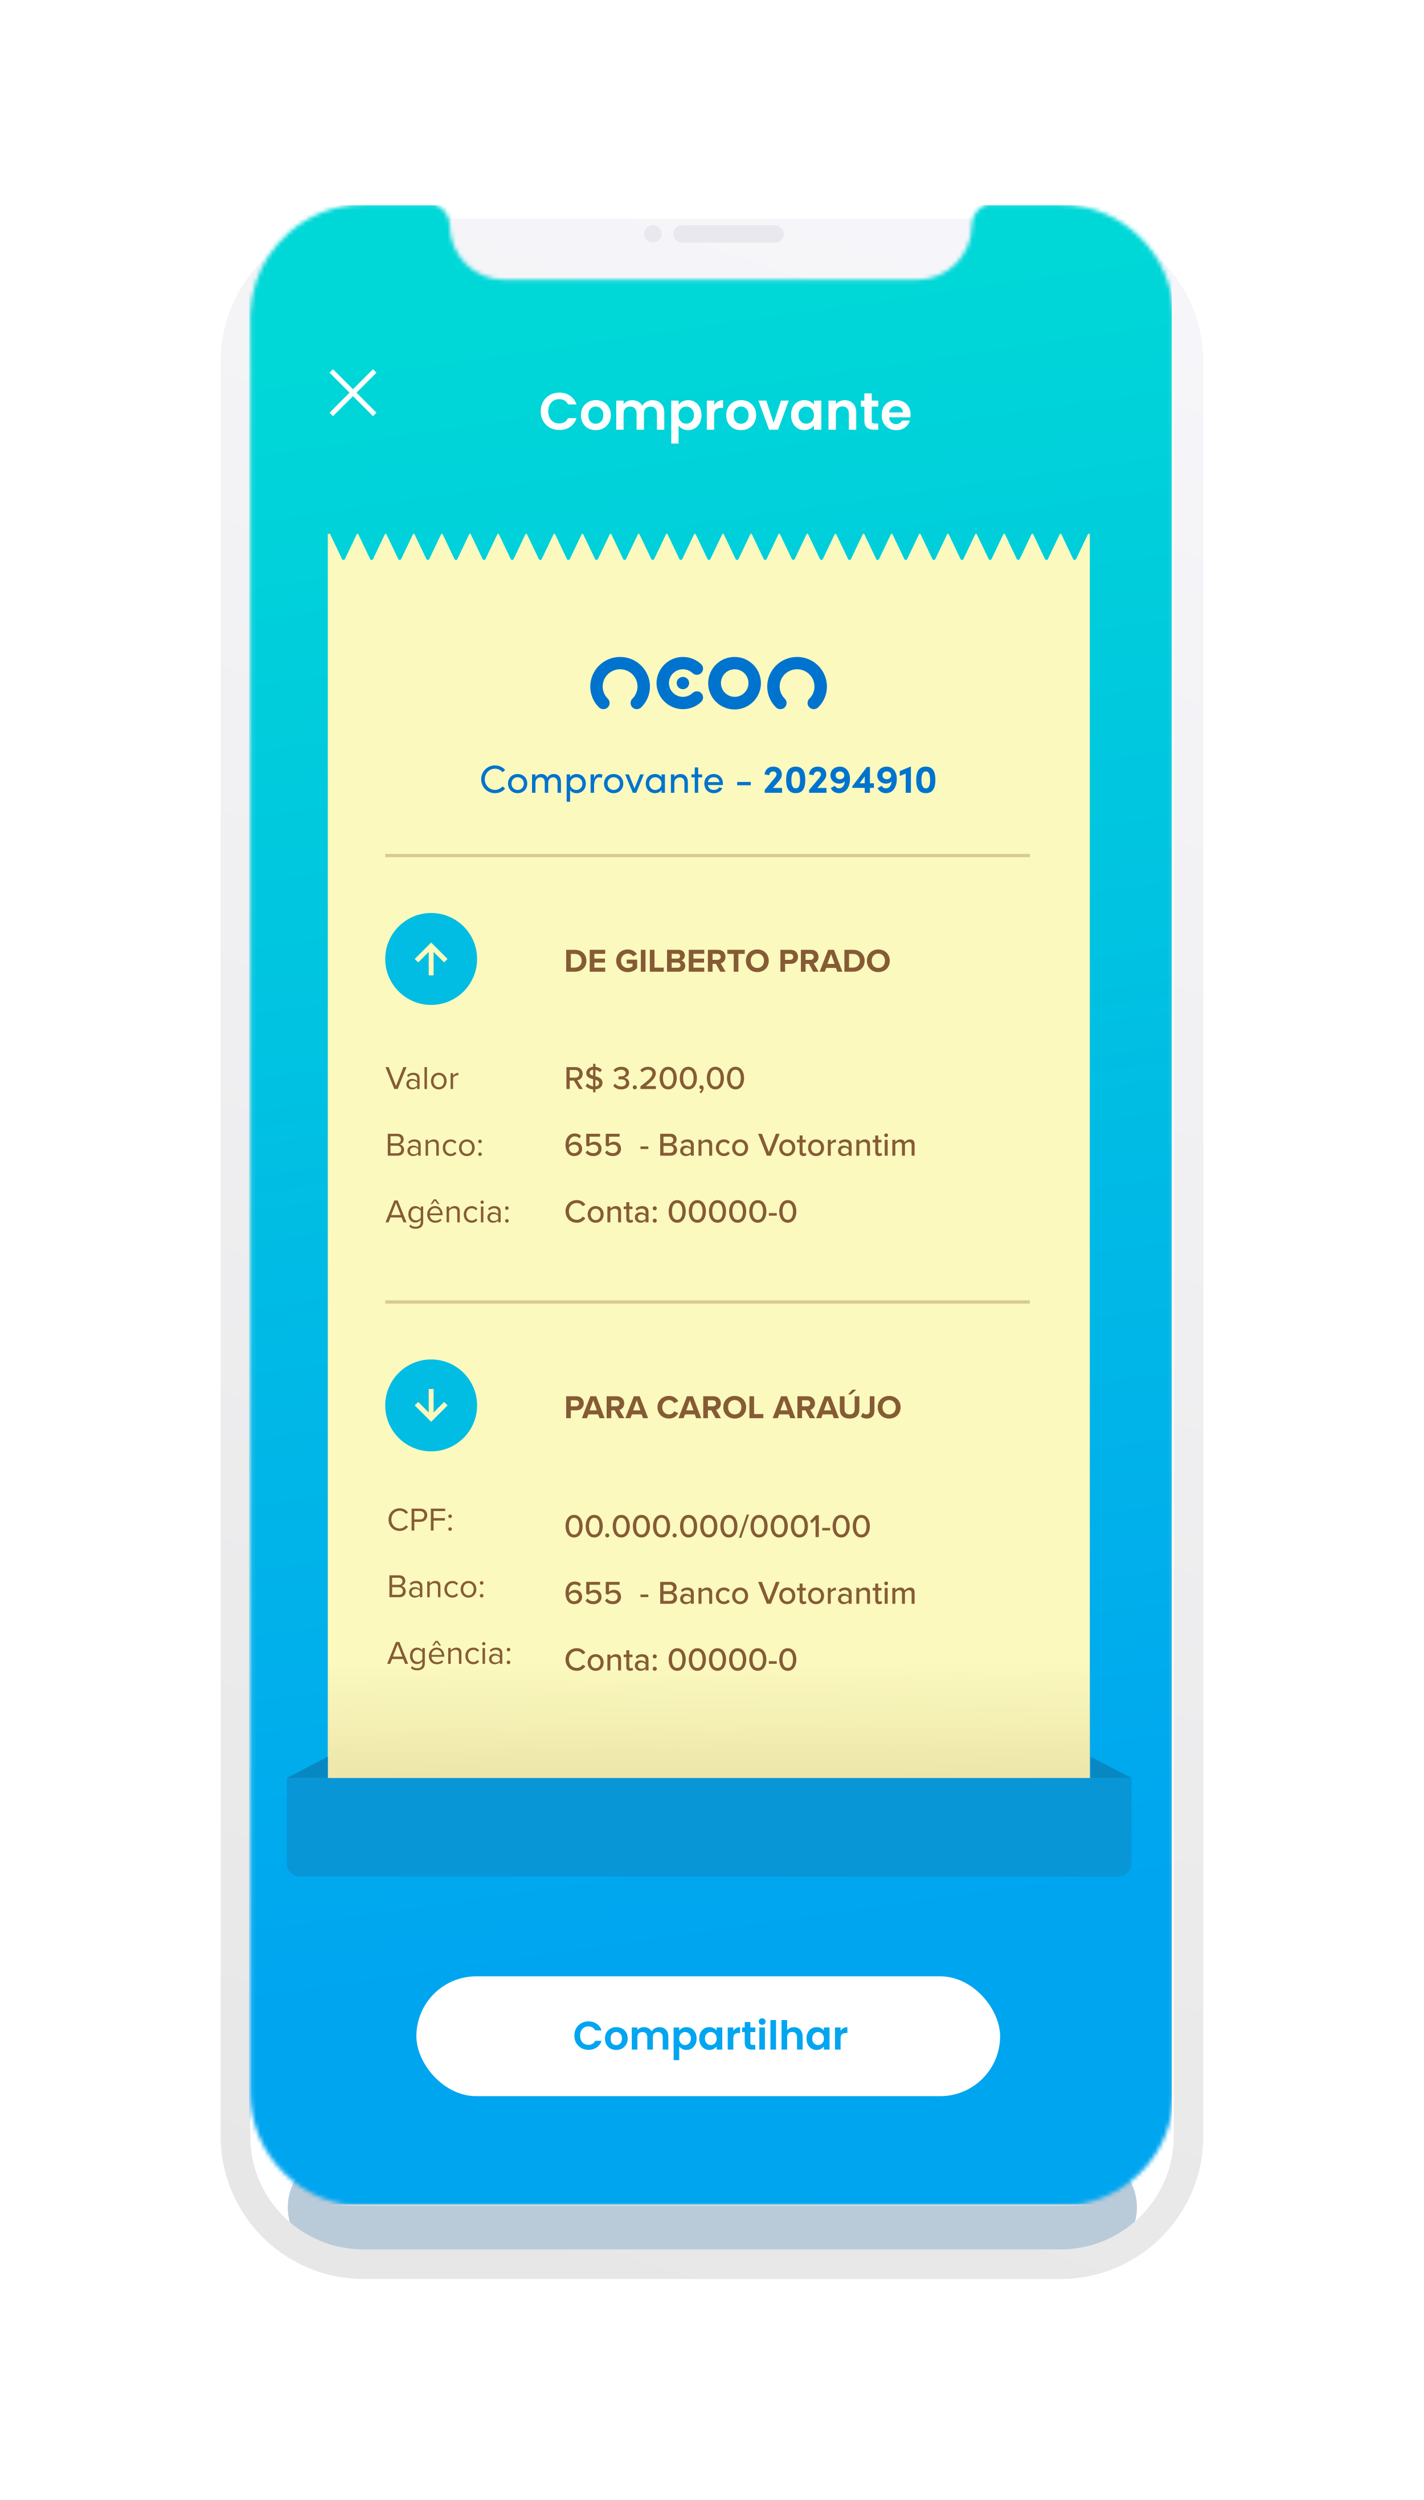 <svg width="342" height="600" viewBox="0 0 342 600" fill="none" xmlns="http://www.w3.org/2000/svg">
<g opacity="0.3" filter="url(#filter0_f_591_146)">
<path d="M69.121 529.752C69.121 522.526 74.979 516.669 82.204 516.669H259.97C267.196 516.669 273.053 522.526 273.053 529.752C273.053 536.953 267.234 542.8 260.034 542.835L171.087 543.269L82.14 542.835C74.94 542.8 69.121 536.953 69.121 529.752Z" fill="#15507E"/>
</g>
<g filter="url(#filter1_d_591_146)">
<path fill-rule="evenodd" clip-rule="evenodd" d="M254.694 42H87.306C68.359 42 53 57.359 53 76.306V502.17C53 521.117 68.359 536.476 87.306 536.476H254.694C273.641 536.476 289 521.117 289 502.17V76.306C289 57.359 273.641 42 254.694 42ZM60.098 76.306C60.098 61.279 72.279 49.098 87.306 49.098H104.508C106.547 49.815 108.008 51.757 108.008 54.041C108.008 61.274 113.871 67.138 121.105 67.138H220.304C227.537 67.138 233.401 61.274 233.401 54.041C233.401 51.757 234.862 49.815 236.9 49.098H254.694C269.721 49.098 281.902 61.279 281.902 76.306V502.17C281.902 517.197 269.721 529.378 254.694 529.378H87.306C72.279 529.378 60.098 517.197 60.098 502.17V76.306Z" fill="url(#paint0_linear_591_146)"/>
</g>
<g opacity="0.6">
<circle cx="156.788" cy="56.138" r="2.097" fill="#DFDFE6"/>
<rect x="161.681" y="54.041" width="26.559" height="4.193" rx="2.097" fill="#DFDFE6"/>
</g>
<mask id="mask0_591_146" style="mask-type:alpha" maskUnits="userSpaceOnUse" x="60" y="49" width="222" height="481">
<path fill-rule="evenodd" clip-rule="evenodd" d="M60.135 74.875C60.11 75.349 60.098 75.826 60.098 76.306V502.17C60.098 517.197 72.279 529.378 87.306 529.378H254.694C269.721 529.378 281.902 517.197 281.902 502.17V76.306C281.902 76.247 281.902 76.188 281.902 76.13C281.807 61.184 269.662 49.098 254.694 49.098H236.9C234.862 49.815 233.401 51.757 233.401 54.041C233.401 61.274 227.537 67.138 220.304 67.138H121.104C113.871 67.138 108.007 61.274 108.007 54.041C108.007 51.757 106.546 49.815 104.508 49.098H87.306C80.526 49.098 74.325 51.577 69.561 55.679C67.726 57.26 66.104 59.081 64.744 61.093C62.06 65.066 60.398 69.785 60.135 74.875Z" fill="black"/>
</mask>
<g mask="url(#mask0_591_146)">
<path d="M60.094 49.098H281.899V529.378H60.094V49.098Z" fill="url(#paint1_linear_591_146)"/>
<rect x="59.822" y="49.27" width="221.587" height="479.809" rx="9.454" fill="url(#paint2_linear_591_146)"/>
<path fill-rule="evenodd" clip-rule="evenodd" d="M115.896 134.158C116.039 134.457 116.465 134.457 116.607 134.158L119.485 128.124H119.771L122.648 134.158C122.791 134.457 123.217 134.457 123.36 134.158L126.237 128.124H126.523L129.401 134.158C129.543 134.457 129.969 134.457 130.112 134.158L132.989 128.124H133.275L136.152 134.158C136.295 134.457 136.721 134.457 136.864 134.158L139.741 128.124H140.027L142.905 134.158C143.047 134.457 143.473 134.457 143.616 134.158L146.493 128.124H146.779L149.657 134.158C149.799 134.457 150.225 134.457 150.368 134.158L153.245 128.124H153.531L156.409 134.158C156.551 134.457 156.977 134.457 157.12 134.158L159.997 128.124H160.283L163.16 134.158C163.303 134.457 163.729 134.457 163.871 134.158L166.749 128.124H167.035L169.912 134.158C170.055 134.457 170.481 134.457 170.623 134.158L173.501 128.124H173.787L176.665 134.158C176.807 134.457 177.233 134.457 177.376 134.158L180.253 128.124H180.539L183.417 134.158C183.559 134.457 183.985 134.457 184.128 134.158L187.005 128.124H187.291L190.169 134.158C190.311 134.457 190.737 134.457 190.88 134.158L193.757 128.124H194.043L196.921 134.158C197.064 134.457 197.489 134.457 197.632 134.158L200.51 128.124H200.795L203.673 134.158C203.815 134.457 204.241 134.457 204.384 134.158L207.261 128.124H207.547L210.424 134.158C210.567 134.457 210.993 134.457 211.136 134.158L214.013 128.124H214.299L217.177 134.158C217.319 134.457 217.745 134.457 217.888 134.158L220.765 128.124H221.051L223.929 134.158C224.072 134.457 224.497 134.457 224.64 134.158L227.518 128.124H227.803L230.681 134.158C230.823 134.457 231.249 134.457 231.392 134.158L234.269 128.124H234.555L237.433 134.158C237.575 134.457 238.001 134.457 238.144 134.158L241.021 128.124H241.323L244.201 134.158C244.343 134.457 244.769 134.457 244.912 134.158L247.789 128.124H248.091L250.969 134.158C251.111 134.457 251.537 134.457 251.68 134.158L254.557 128.124H254.858L257.736 134.158C257.879 134.457 258.305 134.457 258.447 134.158L261.325 128.124H261.738V444.058H78.731V128.124H79.259L82.136 134.158C82.279 134.457 82.705 134.457 82.847 134.158L85.725 128.124H86.01L88.888 134.158C89.031 134.457 89.456 134.457 89.599 134.158L92.477 128.124H92.763L95.641 134.158C95.783 134.457 96.209 134.457 96.352 134.158L99.229 128.124H99.515L102.392 134.158C102.535 134.457 102.961 134.457 103.104 134.158L105.981 128.124H106.267L109.144 134.158C109.287 134.457 109.713 134.457 109.855 134.158L112.733 128.124H113.019L115.896 134.158Z" fill="#FBF9BE"/>
<rect opacity="0.6" x="78.731" y="399.149" width="183.178" height="39.393" fill="url(#paint3_linear_591_146)"/>
<path d="M68.883 426.725H271.758V447.209C271.758 448.95 270.347 450.361 268.606 450.361H72.034C70.294 450.361 68.883 448.95 68.883 447.209V426.725Z" fill="#0896D7"/>
<path d="M78.731 426.725H68.883L78.731 421.604V426.725Z" fill="#0888C2"/>
<path d="M261.91 426.725H271.758L261.91 421.604V426.725Z" fill="#0888C2"/>
<path d="M129.86 98.717C129.86 97.851 130.053 97.078 130.44 96.397C130.835 95.708 131.368 95.174 132.041 94.796C132.721 94.41 133.482 94.216 134.322 94.216C135.306 94.216 136.167 94.469 136.907 94.973C137.646 95.477 138.163 96.175 138.457 97.065H136.428C136.226 96.645 135.94 96.33 135.57 96.12C135.209 95.91 134.789 95.805 134.31 95.805C133.797 95.805 133.339 95.927 132.936 96.17C132.541 96.406 132.23 96.742 132.003 97.179C131.784 97.616 131.675 98.129 131.675 98.717C131.675 99.297 131.784 99.809 132.003 100.255C132.23 100.692 132.541 101.032 132.936 101.276C133.339 101.511 133.797 101.629 134.31 101.629C134.789 101.629 135.209 101.524 135.57 101.314C135.94 101.095 136.226 100.776 136.428 100.356H138.457C138.163 101.255 137.646 101.956 136.907 102.461C136.175 102.957 135.314 103.204 134.322 103.204C133.482 103.204 132.721 103.015 132.041 102.637C131.368 102.251 130.835 101.717 130.44 101.036C130.053 100.356 129.86 99.582 129.86 98.717ZM143.065 103.242C142.393 103.242 141.788 103.095 141.25 102.801C140.712 102.499 140.288 102.074 139.977 101.528C139.675 100.982 139.523 100.351 139.523 99.637C139.523 98.923 139.679 98.292 139.99 97.746C140.309 97.2 140.742 96.78 141.288 96.486C141.834 96.183 142.444 96.032 143.116 96.032C143.788 96.032 144.398 96.183 144.944 96.486C145.49 96.78 145.919 97.2 146.23 97.746C146.549 98.292 146.709 98.923 146.709 99.637C146.709 100.351 146.545 100.982 146.217 101.528C145.898 102.074 145.461 102.499 144.906 102.801C144.36 103.095 143.746 103.242 143.065 103.242ZM143.065 101.704C143.385 101.704 143.683 101.629 143.961 101.477C144.246 101.318 144.473 101.082 144.641 100.772C144.809 100.461 144.893 100.082 144.893 99.637C144.893 98.973 144.717 98.465 144.364 98.112C144.019 97.75 143.595 97.57 143.091 97.57C142.586 97.57 142.162 97.75 141.818 98.112C141.481 98.465 141.313 98.973 141.313 99.637C141.313 100.301 141.477 100.814 141.805 101.175C142.141 101.528 142.561 101.704 143.065 101.704ZM156.676 96.044C157.533 96.044 158.222 96.309 158.743 96.838C159.273 97.359 159.537 98.091 159.537 99.032V103.129H157.773V99.271C157.773 98.725 157.634 98.309 157.357 98.023C157.079 97.729 156.701 97.582 156.222 97.582C155.743 97.582 155.361 97.729 155.075 98.023C154.798 98.309 154.659 98.725 154.659 99.271V103.129H152.894V99.271C152.894 98.725 152.756 98.309 152.478 98.023C152.201 97.729 151.823 97.582 151.344 97.582C150.856 97.582 150.47 97.729 150.184 98.023C149.907 98.309 149.768 98.725 149.768 99.271V103.129H148.003V96.145H149.768V96.99C149.995 96.696 150.285 96.465 150.638 96.296C150.999 96.128 151.394 96.044 151.823 96.044C152.369 96.044 152.856 96.162 153.285 96.397C153.714 96.624 154.046 96.952 154.281 97.381C154.508 96.977 154.836 96.654 155.264 96.41C155.701 96.166 156.172 96.044 156.676 96.044ZM162.977 97.154C163.204 96.834 163.515 96.57 163.91 96.359C164.313 96.141 164.771 96.032 165.284 96.032C165.881 96.032 166.418 96.179 166.897 96.473C167.385 96.767 167.767 97.187 168.045 97.734C168.33 98.271 168.473 98.897 168.473 99.612C168.473 100.326 168.33 100.961 168.045 101.515C167.767 102.062 167.385 102.486 166.897 102.788C166.418 103.091 165.881 103.242 165.284 103.242C164.771 103.242 164.317 103.137 163.922 102.927C163.536 102.717 163.221 102.452 162.977 102.133V106.457H161.212V96.145H162.977V97.154ZM166.671 99.612C166.671 99.192 166.582 98.83 166.406 98.528C166.238 98.217 166.011 97.981 165.725 97.822C165.448 97.662 165.145 97.582 164.817 97.582C164.498 97.582 164.196 97.666 163.91 97.834C163.633 97.994 163.406 98.229 163.229 98.54C163.061 98.851 162.977 99.217 162.977 99.637C162.977 100.057 163.061 100.423 163.229 100.734C163.406 101.045 163.633 101.284 163.91 101.452C164.196 101.612 164.498 101.692 164.817 101.692C165.145 101.692 165.448 101.608 165.725 101.44C166.011 101.272 166.238 101.032 166.406 100.721C166.582 100.41 166.671 100.04 166.671 99.612ZM171.52 97.229C171.747 96.859 172.041 96.57 172.403 96.359C172.773 96.149 173.193 96.044 173.663 96.044V97.897H173.197C172.642 97.897 172.222 98.028 171.936 98.288C171.659 98.549 171.52 99.002 171.52 99.65V103.129H169.756V96.145H171.52V97.229ZM177.953 103.242C177.281 103.242 176.676 103.095 176.138 102.801C175.6 102.499 175.176 102.074 174.865 101.528C174.562 100.982 174.411 100.351 174.411 99.637C174.411 98.923 174.566 98.292 174.877 97.746C175.197 97.2 175.629 96.78 176.176 96.486C176.722 96.183 177.331 96.032 178.004 96.032C178.676 96.032 179.285 96.183 179.831 96.486C180.378 96.78 180.806 97.2 181.117 97.746C181.437 98.292 181.596 98.923 181.596 99.637C181.596 100.351 181.432 100.982 181.105 101.528C180.785 102.074 180.348 102.499 179.794 102.801C179.247 103.095 178.634 103.242 177.953 103.242ZM177.953 101.704C178.272 101.704 178.571 101.629 178.848 101.477C179.134 101.318 179.361 101.082 179.529 100.772C179.697 100.461 179.781 100.082 179.781 99.637C179.781 98.973 179.604 98.465 179.252 98.112C178.907 97.75 178.483 97.57 177.978 97.57C177.474 97.57 177.05 97.75 176.705 98.112C176.369 98.465 176.201 98.973 176.201 99.637C176.201 100.301 176.365 100.814 176.693 101.175C177.029 101.528 177.449 101.704 177.953 101.704ZM185.803 101.503L187.568 96.145H189.446L186.862 103.129H184.719L182.147 96.145H184.038L185.803 101.503ZM189.983 99.612C189.983 98.906 190.122 98.28 190.399 97.734C190.685 97.187 191.067 96.767 191.546 96.473C192.034 96.179 192.576 96.032 193.172 96.032C193.694 96.032 194.147 96.137 194.534 96.347C194.929 96.557 195.244 96.822 195.479 97.141V96.145H197.257V103.129H195.479V102.108C195.252 102.435 194.937 102.709 194.534 102.927C194.139 103.137 193.681 103.242 193.16 103.242C192.572 103.242 192.034 103.091 191.546 102.788C191.067 102.486 190.685 102.062 190.399 101.515C190.122 100.961 189.983 100.326 189.983 99.612ZM195.479 99.637C195.479 99.208 195.395 98.843 195.227 98.54C195.059 98.229 194.832 97.994 194.547 97.834C194.261 97.666 193.954 97.582 193.626 97.582C193.299 97.582 192.996 97.662 192.719 97.822C192.441 97.981 192.214 98.217 192.038 98.528C191.87 98.83 191.786 99.192 191.786 99.612C191.786 100.032 191.87 100.402 192.038 100.721C192.214 101.032 192.441 101.272 192.719 101.44C193.004 101.608 193.307 101.692 193.626 101.692C193.954 101.692 194.261 101.612 194.547 101.452C194.832 101.284 195.059 101.049 195.227 100.746C195.395 100.435 195.479 100.066 195.479 99.637ZM202.85 96.044C203.682 96.044 204.355 96.309 204.867 96.838C205.38 97.359 205.636 98.091 205.636 99.032V103.129H203.871V99.271C203.871 98.717 203.733 98.292 203.456 97.998C203.178 97.696 202.8 97.544 202.321 97.544C201.834 97.544 201.447 97.696 201.161 97.998C200.884 98.292 200.745 98.717 200.745 99.271V103.129H198.98V96.145H200.745V97.015C200.981 96.712 201.279 96.477 201.64 96.309C202.01 96.133 202.413 96.044 202.85 96.044ZM209.369 97.595V100.973C209.369 101.209 209.424 101.381 209.533 101.49C209.651 101.591 209.844 101.641 210.113 101.641H210.932V103.129H209.823C208.336 103.129 207.592 102.406 207.592 100.961V97.595H206.76V96.145H207.592V94.418H209.369V96.145H210.932V97.595H209.369ZM218.694 99.486C218.694 99.738 218.677 99.965 218.643 100.166H213.538C213.58 100.671 213.757 101.066 214.067 101.351C214.378 101.637 214.761 101.78 215.215 101.78C215.87 101.78 216.337 101.498 216.614 100.935H218.517C218.316 101.608 217.929 102.162 217.358 102.599C216.786 103.028 216.084 103.242 215.252 103.242C214.58 103.242 213.975 103.095 213.437 102.801C212.908 102.499 212.492 102.074 212.189 101.528C211.895 100.982 211.748 100.351 211.748 99.637C211.748 98.914 211.895 98.28 212.189 97.734C212.483 97.187 212.895 96.767 213.425 96.473C213.954 96.179 214.563 96.032 215.252 96.032C215.916 96.032 216.509 96.175 217.03 96.46C217.559 96.746 217.967 97.154 218.253 97.683C218.547 98.204 218.694 98.805 218.694 99.486ZM216.866 98.981C216.858 98.528 216.694 98.166 216.374 97.897C216.055 97.62 215.664 97.481 215.202 97.481C214.765 97.481 214.395 97.616 214.093 97.885C213.799 98.145 213.618 98.511 213.551 98.981H216.866Z" fill="white"/>
<path fill-rule="evenodd" clip-rule="evenodd" d="M83.945 94.247L79.144 99.048L79.98 99.884L84.781 95.083L89.582 99.884L90.418 99.048L85.617 94.247L90.419 89.445L89.583 88.609L84.781 93.411L79.979 88.609L79.143 89.445L83.945 94.247Z" fill="white"/>
<path fill-rule="evenodd" clip-rule="evenodd" d="M168.441 161.501C168.577 161.362 168.684 161.197 168.755 161.015C168.826 160.834 168.861 160.641 168.857 160.446C168.852 160.252 168.809 160.06 168.73 159.882C168.651 159.705 168.537 159.544 168.396 159.411C167.5 158.562 166.376 157.992 165.161 157.771C163.946 157.551 162.694 157.689 161.556 158.169C160.419 158.649 159.446 159.45 158.757 160.474C158.067 161.498 157.691 162.701 157.674 163.935C157.691 165.17 158.067 166.373 158.757 167.397C159.446 168.421 160.419 169.222 161.556 169.702C162.694 170.182 163.946 170.32 165.161 170.1C166.376 169.879 167.5 169.309 168.396 168.46C168.537 168.326 168.651 168.166 168.73 167.988C168.809 167.811 168.852 167.619 168.857 167.424C168.861 167.23 168.826 167.036 168.755 166.855C168.684 166.674 168.577 166.509 168.441 166.37C168.166 166.087 167.789 165.924 167.394 165.915C166.999 165.907 166.616 166.054 166.329 166.325C165.69 166.927 164.843 167.257 163.965 167.245C163.088 167.233 162.25 166.879 161.628 166.26C161.323 165.955 161.08 165.592 160.915 165.194C160.749 164.795 160.664 164.367 160.664 163.935C160.664 163.504 160.749 163.076 160.915 162.677C161.08 162.279 161.323 161.916 161.628 161.611C162.25 160.992 163.088 160.638 163.965 160.626C164.843 160.614 165.69 160.944 166.329 161.546C166.616 161.817 166.999 161.964 167.394 161.956C167.79 161.947 168.166 161.784 168.441 161.501V161.501ZM176.415 157.67C174.744 157.662 173.139 158.318 171.95 159.493C170.762 160.667 170.088 162.265 170.077 163.936C170.077 165.617 170.745 167.23 171.933 168.418C173.122 169.607 174.734 170.275 176.415 170.275C178.096 170.275 179.709 169.607 180.897 168.418C182.086 167.23 182.754 165.617 182.754 163.936C182.742 162.265 182.069 160.667 180.88 159.493C179.692 158.318 178.086 157.662 176.415 157.67ZM176.415 167.246C175.762 167.238 175.126 167.038 174.587 166.67C174.047 166.302 173.629 165.782 173.384 165.177C173.139 164.571 173.079 163.907 173.211 163.267C173.343 162.628 173.661 162.041 174.126 161.582C174.59 161.123 175.18 160.812 175.821 160.687C176.462 160.562 177.126 160.63 177.728 160.882C178.331 161.133 178.846 161.558 179.208 162.101C179.57 162.645 179.763 163.283 179.763 163.936C179.76 164.373 179.672 164.806 179.502 165.209C179.333 165.612 179.085 165.977 178.775 166.284C178.464 166.592 178.095 166.835 177.691 167C177.286 167.165 176.852 167.248 176.415 167.246ZM191.434 157.67C189.543 157.662 187.727 158.404 186.382 159.734C185.038 161.063 184.276 162.871 184.263 164.761C184.261 165.694 184.446 166.617 184.806 167.477C185.167 168.337 185.695 169.117 186.361 169.77C186.642 170.047 187.022 170.202 187.417 170.202C187.812 170.202 188.192 170.047 188.473 169.77C188.612 169.633 188.722 169.471 188.797 169.291C188.873 169.112 188.911 168.919 188.911 168.724C188.911 168.53 188.873 168.337 188.797 168.158C188.722 167.978 188.612 167.816 188.473 167.679C188.086 167.298 187.778 166.843 187.567 166.341C187.357 165.839 187.249 165.301 187.249 164.757C187.249 164.213 187.357 163.674 187.567 163.173C187.778 162.671 188.086 162.216 188.473 161.835C189.262 161.059 190.323 160.624 191.429 160.624C192.535 160.624 193.597 161.059 194.385 161.835C194.773 162.216 195.081 162.671 195.291 163.173C195.501 163.674 195.61 164.213 195.61 164.757C195.61 165.301 195.501 165.839 195.291 166.341C195.081 166.843 194.773 167.298 194.385 167.679C194.246 167.815 194.136 167.978 194.061 168.158C193.986 168.337 193.947 168.53 193.947 168.724C193.947 168.919 193.986 169.111 194.061 169.291C194.136 169.47 194.246 169.633 194.385 169.769C194.667 170.046 195.046 170.202 195.442 170.202C195.837 170.202 196.216 170.046 196.498 169.769C197.165 169.117 197.695 168.338 198.057 167.478C198.419 166.618 198.605 165.694 198.605 164.761C198.592 162.871 197.83 161.062 196.485 159.733C195.141 158.404 193.324 157.662 191.434 157.67ZM143.88 159.734C145.225 158.405 147.041 157.663 148.932 157.671C150.822 157.663 152.639 158.405 153.983 159.734C155.327 161.063 156.09 162.871 156.103 164.762C156.103 165.695 155.917 166.619 155.555 167.479C155.193 168.339 154.663 169.118 153.996 169.77C153.714 170.047 153.334 170.202 152.939 170.202C152.544 170.202 152.165 170.047 151.883 169.77C151.744 169.633 151.634 169.471 151.559 169.291C151.484 169.112 151.445 168.919 151.445 168.724C151.445 168.53 151.484 168.337 151.559 168.158C151.634 167.978 151.744 167.815 151.883 167.679C152.271 167.297 152.579 166.843 152.789 166.341C152.999 165.839 153.108 165.301 153.108 164.756C153.108 164.212 152.999 163.674 152.789 163.172C152.579 162.67 152.271 162.215 151.883 161.834C151.094 161.058 150.033 160.624 148.927 160.624C147.821 160.624 146.759 161.058 145.971 161.834C145.583 162.215 145.275 162.67 145.064 163.172C144.854 163.674 144.746 164.212 144.746 164.756C144.746 165.301 144.854 165.839 145.064 166.341C145.275 166.843 145.583 167.297 145.971 167.679C146.109 167.815 146.22 167.978 146.295 168.158C146.37 168.337 146.409 168.53 146.409 168.724C146.409 168.919 146.37 169.112 146.295 169.291C146.22 169.471 146.109 169.633 145.971 169.77C145.689 170.047 145.309 170.202 144.914 170.202C144.519 170.202 144.14 170.047 143.858 169.77C143.193 169.117 142.664 168.337 142.304 167.477C141.944 166.618 141.759 165.694 141.76 164.762C141.774 162.871 142.536 161.063 143.88 159.734ZM165.506 163.928C165.511 164.744 164.845 165.409 164.02 165.413C163.195 165.418 162.522 164.76 162.518 163.944C162.513 163.128 163.179 162.463 164.004 162.459C164.829 162.454 165.502 163.112 165.506 163.928Z" fill="#0073CE"/>
<rect x="100.003" y="474.323" width="140.191" height="28.757" rx="14.379" fill="white"/>
<path d="M137.942 488.553C137.942 487.895 138.089 487.307 138.383 486.789C138.684 486.265 139.089 485.86 139.601 485.572C140.118 485.278 140.697 485.131 141.336 485.131C142.083 485.131 142.738 485.323 143.301 485.706C143.863 486.09 144.256 486.62 144.48 487.297H142.936C142.783 486.978 142.566 486.738 142.285 486.579C142.01 486.419 141.69 486.339 141.326 486.339C140.936 486.339 140.588 486.432 140.281 486.617C139.981 486.796 139.744 487.051 139.572 487.384C139.406 487.716 139.323 488.106 139.323 488.553C139.323 488.994 139.406 489.384 139.572 489.723C139.744 490.055 139.981 490.314 140.281 490.499C140.588 490.678 140.936 490.768 141.326 490.768C141.69 490.768 142.01 490.688 142.285 490.528C142.566 490.362 142.783 490.119 142.936 489.799H144.48C144.256 490.483 143.863 491.017 143.301 491.4C142.745 491.777 142.09 491.966 141.336 491.966C140.697 491.966 140.118 491.822 139.601 491.534C139.089 491.24 138.684 490.835 138.383 490.317C138.089 489.799 137.942 489.211 137.942 488.553ZM147.984 491.994C147.473 491.994 147.013 491.883 146.604 491.659C146.195 491.429 145.872 491.106 145.635 490.691C145.405 490.275 145.29 489.796 145.29 489.253C145.29 488.71 145.409 488.23 145.645 487.815C145.888 487.4 146.217 487.08 146.632 486.857C147.048 486.626 147.511 486.511 148.022 486.511C148.534 486.511 148.997 486.626 149.412 486.857C149.828 487.08 150.154 487.4 150.39 487.815C150.633 488.23 150.754 488.71 150.754 489.253C150.754 489.796 150.63 490.275 150.38 490.691C150.138 491.106 149.805 491.429 149.383 491.659C148.968 491.883 148.502 491.994 147.984 491.994ZM147.984 490.825C148.227 490.825 148.454 490.768 148.665 490.652C148.882 490.531 149.054 490.352 149.182 490.116C149.31 489.879 149.374 489.592 149.374 489.253C149.374 488.748 149.24 488.361 148.971 488.093C148.709 487.818 148.387 487.681 148.003 487.681C147.62 487.681 147.297 487.818 147.035 488.093C146.779 488.361 146.652 488.748 146.652 489.253C146.652 489.758 146.776 490.148 147.025 490.422C147.281 490.691 147.601 490.825 147.984 490.825ZM158.334 486.521C158.985 486.521 159.509 486.722 159.906 487.125C160.308 487.521 160.51 488.077 160.51 488.793V491.908H159.168V488.975C159.168 488.56 159.062 488.243 158.851 488.026C158.64 487.802 158.353 487.691 157.989 487.691C157.624 487.691 157.333 487.802 157.116 488.026C156.905 488.243 156.8 488.56 156.8 488.975V491.908H155.458V488.975C155.458 488.56 155.352 488.243 155.142 488.026C154.931 487.802 154.643 487.691 154.279 487.691C153.908 487.691 153.614 487.802 153.397 488.026C153.186 488.243 153.081 488.56 153.081 488.975V491.908H151.739V486.598H153.081V487.24C153.253 487.016 153.474 486.841 153.742 486.713C154.017 486.585 154.317 486.521 154.643 486.521C155.058 486.521 155.429 486.611 155.755 486.789C156.081 486.962 156.333 487.211 156.512 487.537C156.685 487.23 156.934 486.984 157.26 486.799C157.592 486.614 157.95 486.521 158.334 486.521ZM163.125 487.365C163.298 487.122 163.534 486.92 163.834 486.761C164.141 486.595 164.489 486.511 164.879 486.511C165.333 486.511 165.742 486.623 166.106 486.847C166.477 487.071 166.768 487.39 166.978 487.806C167.196 488.215 167.304 488.691 167.304 489.234C167.304 489.777 167.196 490.259 166.978 490.681C166.768 491.097 166.477 491.419 166.106 491.649C165.742 491.879 165.333 491.994 164.879 491.994C164.489 491.994 164.144 491.915 163.844 491.755C163.55 491.595 163.31 491.394 163.125 491.151V494.439H161.783V486.598H163.125V487.365ZM165.934 489.234C165.934 488.914 165.867 488.639 165.732 488.409C165.605 488.173 165.432 487.994 165.215 487.873C165.004 487.751 164.774 487.691 164.525 487.691C164.282 487.691 164.052 487.754 163.834 487.882C163.623 488.004 163.451 488.183 163.317 488.419C163.189 488.655 163.125 488.933 163.125 489.253C163.125 489.572 163.189 489.85 163.317 490.087C163.451 490.323 163.623 490.505 163.834 490.633C164.052 490.755 164.282 490.815 164.525 490.815C164.774 490.815 165.004 490.752 165.215 490.624C165.432 490.496 165.605 490.314 165.732 490.077C165.867 489.841 165.934 489.56 165.934 489.234ZM167.934 489.234C167.934 488.697 168.04 488.221 168.251 487.806C168.468 487.39 168.759 487.071 169.123 486.847C169.494 486.623 169.906 486.511 170.36 486.511C170.756 486.511 171.101 486.591 171.395 486.751C171.695 486.911 171.935 487.112 172.114 487.355V486.598H173.465V491.908H172.114V491.132C171.941 491.381 171.702 491.589 171.395 491.755C171.095 491.915 170.746 491.994 170.35 491.994C169.903 491.994 169.494 491.879 169.123 491.649C168.759 491.419 168.468 491.097 168.251 490.681C168.04 490.259 167.934 489.777 167.934 489.234ZM172.114 489.253C172.114 488.927 172.05 488.649 171.922 488.419C171.794 488.183 171.622 488.004 171.404 487.882C171.187 487.754 170.954 487.691 170.705 487.691C170.456 487.691 170.225 487.751 170.015 487.873C169.804 487.994 169.631 488.173 169.497 488.409C169.369 488.639 169.305 488.914 169.305 489.234C169.305 489.553 169.369 489.835 169.497 490.077C169.631 490.314 169.804 490.496 170.015 490.624C170.232 490.752 170.462 490.815 170.705 490.815C170.954 490.815 171.187 490.755 171.404 490.633C171.622 490.505 171.794 490.327 171.922 490.097C172.05 489.86 172.114 489.579 172.114 489.253ZM176.118 487.422C176.291 487.141 176.514 486.92 176.789 486.761C177.07 486.601 177.39 486.521 177.748 486.521V487.93H177.393C176.971 487.93 176.652 488.029 176.434 488.227C176.224 488.425 176.118 488.77 176.118 489.263V491.908H174.776V486.598H176.118V487.422ZM180.214 487.7V490.269C180.214 490.448 180.256 490.579 180.339 490.662C180.428 490.739 180.575 490.777 180.78 490.777H181.403V491.908H180.559C179.428 491.908 178.862 491.359 178.862 490.259V487.7H178.23V486.598H178.862V485.284H180.214V486.598H181.403V487.7H180.214ZM183.048 485.965C182.812 485.965 182.614 485.892 182.454 485.745C182.301 485.591 182.224 485.403 182.224 485.179C182.224 484.955 182.301 484.77 182.454 484.623C182.614 484.47 182.812 484.393 183.048 484.393C183.285 484.393 183.48 484.47 183.633 484.623C183.793 484.77 183.873 484.955 183.873 485.179C183.873 485.403 183.793 485.591 183.633 485.745C183.48 485.892 183.285 485.965 183.048 485.965ZM183.71 486.598V491.908H182.368V486.598H183.71ZM186.378 484.815V491.908H185.036V484.815H186.378ZM190.694 486.521C191.097 486.521 191.455 486.611 191.768 486.789C192.081 486.962 192.324 487.221 192.497 487.566C192.675 487.905 192.765 488.314 192.765 488.793V491.908H191.423V488.975C191.423 488.553 191.317 488.23 191.107 488.007C190.896 487.777 190.608 487.662 190.244 487.662C189.873 487.662 189.579 487.777 189.362 488.007C189.151 488.23 189.046 488.553 189.046 488.975V491.908H187.704V484.815H189.046V487.259C189.218 487.029 189.448 486.85 189.736 486.722C190.023 486.588 190.343 486.521 190.694 486.521ZM193.696 489.234C193.696 488.697 193.801 488.221 194.012 487.806C194.23 487.39 194.52 487.071 194.885 486.847C195.255 486.623 195.667 486.511 196.121 486.511C196.517 486.511 196.862 486.591 197.156 486.751C197.457 486.911 197.696 487.112 197.875 487.355V486.598H199.227V491.908H197.875V491.132C197.703 491.381 197.463 491.589 197.156 491.755C196.856 491.915 196.508 491.994 196.112 491.994C195.664 491.994 195.255 491.879 194.885 491.649C194.52 491.419 194.23 491.097 194.012 490.681C193.801 490.259 193.696 489.777 193.696 489.234ZM197.875 489.253C197.875 488.927 197.811 488.649 197.684 488.419C197.556 488.183 197.383 488.004 197.166 487.882C196.949 487.754 196.715 487.691 196.466 487.691C196.217 487.691 195.987 487.751 195.776 487.873C195.565 487.994 195.393 488.173 195.258 488.409C195.131 488.639 195.067 488.914 195.067 489.234C195.067 489.553 195.131 489.835 195.258 490.077C195.393 490.314 195.565 490.496 195.776 490.624C195.993 490.752 196.223 490.815 196.466 490.815C196.715 490.815 196.949 490.755 197.166 490.633C197.383 490.505 197.556 490.327 197.684 490.097C197.811 489.86 197.875 489.579 197.875 489.253ZM201.88 487.422C202.052 487.141 202.276 486.92 202.551 486.761C202.832 486.601 203.151 486.521 203.509 486.521V487.93H203.155C202.733 487.93 202.413 488.029 202.196 488.227C201.985 488.425 201.88 488.77 201.88 489.263V491.908H200.538V486.598H201.88V487.422Z" fill="#01A5F0"/>
<path d="M118.872 190.369C119.875 190.369 120.744 189.944 121.321 189.263L120.697 188.733C120.262 189.244 119.6 189.575 118.872 189.575C117.502 189.575 116.424 188.421 116.424 187.032C116.424 185.632 117.502 184.488 118.872 184.488C119.6 184.488 120.262 184.819 120.697 185.33L121.321 184.8C120.744 184.12 119.875 183.694 118.872 183.694C117.029 183.694 115.563 185.188 115.563 187.032C115.563 188.875 117.029 190.369 118.872 190.369ZM124.314 190.369C125.571 190.369 126.63 189.452 126.63 188.053C126.63 186.653 125.571 185.765 124.314 185.765C123.056 185.765 122.007 186.653 122.007 188.053C122.007 189.452 123.056 190.369 124.314 190.369ZM124.314 189.594C123.51 189.594 122.839 188.97 122.839 188.053C122.839 187.145 123.51 186.54 124.314 186.54C125.127 186.54 125.808 187.145 125.808 188.053C125.808 188.97 125.127 189.594 124.314 189.594ZM133.013 185.765C132.569 185.765 131.869 185.897 131.472 186.682C131.217 186.096 130.659 185.765 130.016 185.765C129.392 185.765 128.825 186.058 128.598 186.531V185.859H127.775V190.274H128.598V187.883C128.598 186.947 129.222 186.559 129.846 186.559C130.432 186.559 130.839 187.022 130.839 187.769V190.274H131.661V188.024L131.671 188.062C131.595 187.211 132.068 186.549 132.852 186.559C133.495 186.559 133.902 187.032 133.902 187.769V190.274H134.724V187.722C134.724 186.483 134.119 185.765 133.013 185.765ZM138.486 185.765C137.853 185.765 137.21 186.048 136.917 186.559V185.859H136.094V192.421H136.917V189.584C137.21 190.104 137.834 190.369 138.496 190.369C139.706 190.369 140.698 189.471 140.698 188.072C140.698 186.682 139.696 185.765 138.486 185.765ZM138.41 189.594C137.692 189.594 136.917 189.036 136.917 188.081C136.917 187.136 137.626 186.54 138.41 186.54C139.224 186.54 139.866 187.202 139.866 188.081C139.866 188.97 139.224 189.594 138.41 189.594ZM143.917 185.765C143.33 185.765 142.905 186.086 142.678 186.861V185.859H141.846V190.274H142.678V188.658C142.678 187.495 143.028 186.559 143.907 186.559C144.077 186.559 144.314 186.597 144.55 186.71L144.682 185.935C144.55 185.85 144.229 185.765 143.917 185.765ZM147.377 190.369C148.635 190.369 149.694 189.452 149.694 188.053C149.694 186.653 148.635 185.765 147.377 185.765C146.12 185.765 145.071 186.653 145.071 188.053C145.071 189.452 146.12 190.369 147.377 190.369ZM147.377 189.594C146.574 189.594 145.903 188.97 145.903 188.053C145.903 187.145 146.574 186.54 147.377 186.54C148.19 186.54 148.871 187.145 148.871 188.053C148.871 188.97 148.19 189.594 147.377 189.594ZM153.744 185.859L152.392 189.225L151.031 185.859H150.151L151.986 190.274H152.789L154.633 185.859H153.744ZM158.87 185.859V186.549C158.577 186.029 157.953 185.765 157.291 185.765C156.081 185.765 155.088 186.663 155.088 188.062C155.088 189.452 156.09 190.369 157.301 190.369C157.934 190.369 158.577 190.085 158.87 189.575V190.274H159.693V185.859H158.87ZM157.367 189.594C156.563 189.594 155.92 188.932 155.92 188.053C155.92 187.164 156.563 186.54 157.367 186.54C158.095 186.54 158.87 187.098 158.87 188.053C158.87 188.998 158.161 189.594 157.367 189.594ZM163.421 185.765C162.939 185.765 162.221 185.992 161.956 186.531V185.859H161.133V190.274H161.956V187.883C161.956 186.928 162.693 186.578 163.308 186.578C163.922 186.578 164.376 187.032 164.376 187.769V190.274H165.199V187.722C165.208 186.483 164.518 185.765 163.421 185.765ZM168.634 185.859H167.679V184.186H166.856V185.859H166.062V186.568H166.856V190.274H167.679V186.568H168.634V185.859ZM173.621 188.053C173.621 186.653 172.685 185.765 171.428 185.765C170.17 185.765 169.159 186.653 169.159 188.053C169.159 189.452 170.17 190.369 171.428 190.369C172.279 190.369 173.073 189.972 173.461 189.206L172.742 188.922C172.496 189.367 171.995 189.594 171.456 189.594C170.7 189.594 170.133 189.206 170.01 188.421H173.602C173.612 188.299 173.621 188.176 173.621 188.053ZM170.019 187.712C170.152 186.918 170.681 186.54 171.428 186.54C172.156 186.54 172.695 186.956 172.799 187.712H170.019ZM177.04 188.469H180.32V187.675H177.04V188.469ZM185.631 189.112L187.087 187.438C187.484 186.994 187.767 186.464 187.767 185.869C187.767 184.744 186.964 183.997 185.725 183.997C184.487 183.997 183.768 184.753 183.617 185.859L184.742 186.048C184.818 185.509 185.13 185.15 185.678 185.15C186.16 185.15 186.501 185.443 186.501 185.859C186.501 186.067 186.33 186.389 186.075 186.701L183.655 189.603V190.274H187.824V189.112H185.631ZM191.115 190.36C192.911 190.36 193.403 188.951 193.403 187.192C193.403 185.405 192.911 183.997 191.115 183.997C189.309 183.997 188.808 185.405 188.808 187.192C188.808 188.951 189.309 190.36 191.115 190.36ZM191.115 189.206C190.311 189.206 190.065 188.317 190.065 187.192C190.065 186.048 190.311 185.15 191.115 185.15C191.909 185.15 192.145 186.048 192.145 187.192C192.145 188.317 191.909 189.206 191.115 189.206ZM196.304 189.112L197.76 187.438C198.157 186.994 198.441 186.464 198.441 185.869C198.441 184.744 197.637 183.997 196.398 183.997C195.16 183.997 194.441 184.753 194.29 185.859L195.415 186.048C195.491 185.509 195.803 185.15 196.351 185.15C196.833 185.15 197.174 185.443 197.174 185.859C197.174 186.067 197.003 186.389 196.748 186.701L194.328 189.603V190.274H198.497V189.112H196.304ZM201.731 183.997C200.351 183.997 199.443 184.895 199.443 186.077C199.443 187.155 200.275 188.072 201.533 188.072C202.128 188.072 202.573 187.854 202.875 187.552C202.828 188.516 202.28 189.206 201.504 189.206C201.098 189.206 200.72 188.998 200.521 188.582L199.519 189.13C199.897 189.972 200.701 190.36 201.514 190.36C203.253 190.36 204.133 188.8 204.133 186.965C204.133 185.207 203.178 183.997 201.731 183.997ZM201.703 187.022C201.117 187.013 200.701 186.625 200.701 186.086C200.701 185.538 201.126 185.15 201.741 185.15C202.346 185.16 202.771 185.557 202.771 186.105C202.762 186.644 202.317 187.022 201.703 187.022ZM209.879 187.987H208.933V184.082H208.196L204.688 188.724V189.093H207.676V190.274H208.933V189.093H209.879V187.987ZM206.456 187.987L207.676 186.351V187.987H206.456ZM212.986 183.997C211.606 183.997 210.698 184.895 210.698 186.077C210.698 187.155 211.53 188.072 212.787 188.072C213.383 188.072 213.827 187.854 214.13 187.552C214.083 188.516 213.534 189.206 212.759 189.206C212.353 189.206 211.974 188.998 211.776 188.582L210.774 189.13C211.152 189.972 211.955 190.36 212.769 190.36C214.508 190.36 215.387 188.8 215.387 186.965C215.387 185.207 214.433 183.997 212.986 183.997ZM212.958 187.022C212.371 187.013 211.955 186.625 211.955 186.086C211.955 185.538 212.381 185.15 212.995 185.15C213.601 185.16 214.026 185.557 214.026 186.105C214.017 186.644 213.572 187.022 212.958 187.022ZM218.666 183.997L216.094 185.065V186.228L217.522 185.68V190.274H218.77V183.997H218.666ZM222.359 190.36C224.155 190.36 224.647 188.951 224.647 187.192C224.647 185.405 224.155 183.997 222.359 183.997C220.553 183.997 220.052 185.405 220.052 187.192C220.052 188.951 220.553 190.36 222.359 190.36ZM222.359 189.206C221.555 189.206 221.309 188.317 221.309 187.192C221.309 186.048 221.555 185.15 222.359 185.15C223.153 185.15 223.389 186.048 223.389 187.192C223.389 188.317 223.153 189.206 222.359 189.206Z" fill="#0073CE"/>
<path opacity="0.3" d="M92.519 205.335H247.334" stroke="#855B35" stroke-width="0.788"/>
<path opacity="0.3" d="M92.519 312.484H247.334" stroke="#855B35" stroke-width="0.788"/>
<path d="M135.977 233.213H138.049C139.696 233.213 140.838 232.173 140.838 230.59C140.838 229.006 139.696 227.958 138.049 227.958H135.977V233.213ZM137.096 232.228V228.943H138.049C139.128 228.943 139.696 229.66 139.696 230.59C139.696 231.48 139.089 232.228 138.049 232.228H137.096ZM141.632 233.213H145.351V232.244H142.751V231.023H145.296V230.062H142.751V228.919H145.351V227.958H141.632V233.213ZM147.989 230.59C147.989 232.244 149.25 233.316 150.786 233.316C151.739 233.316 152.488 232.922 153.024 232.323V230.314H150.518V231.275H151.921V231.913C151.692 232.118 151.267 232.315 150.786 232.315C149.833 232.315 149.139 231.582 149.139 230.59C149.139 229.597 149.833 228.864 150.786 228.864C151.338 228.864 151.787 229.156 152.031 229.526L152.961 229.022C152.559 228.399 151.873 227.871 150.786 227.871C149.25 227.871 147.989 228.927 147.989 230.59ZM153.912 233.213H155.03V227.958H153.912V233.213ZM156.074 233.213H159.414V232.228H157.192V227.958H156.074V233.213ZM160.198 233.213H163.05C164.05 233.213 164.578 232.583 164.578 231.795C164.578 231.133 164.129 230.59 163.57 230.503C164.066 230.401 164.476 229.959 164.476 229.298C164.476 228.596 163.964 227.958 162.963 227.958H160.198V233.213ZM161.316 230.07V228.911H162.719C163.097 228.911 163.333 229.164 163.333 229.487C163.333 229.825 163.097 230.07 162.719 230.07H161.316ZM161.316 232.26V231.023H162.758C163.199 231.023 163.436 231.307 163.436 231.637C163.436 232.016 163.184 232.26 162.758 232.26H161.316ZM165.422 233.213H169.141V232.244H166.541V231.023H169.085V230.062H166.541V228.919H169.141V227.958H165.422V233.213ZM172.985 233.213H174.27L173.088 231.212C173.655 231.078 174.238 230.582 174.238 229.652C174.238 228.675 173.568 227.958 172.473 227.958H170.015V233.213H171.134V231.33H171.953L172.985 233.213ZM173.096 229.644C173.096 230.085 172.757 230.369 172.308 230.369H171.134V228.919H172.308C172.757 228.919 173.096 229.203 173.096 229.644ZM176.214 233.213H177.341V228.943H178.869V227.958H174.678V228.943H176.214V233.213ZM179.142 230.59C179.142 232.173 180.3 233.308 181.884 233.308C183.475 233.308 184.634 232.173 184.634 230.59C184.634 229.006 183.475 227.871 181.884 227.871C180.3 227.871 179.142 229.006 179.142 230.59ZM183.483 230.59C183.483 231.567 182.853 232.315 181.884 232.315C180.915 232.315 180.292 231.567 180.292 230.59C180.292 229.605 180.915 228.864 181.884 228.864C182.853 228.864 183.483 229.605 183.483 230.59ZM187.434 233.213H188.553V231.33H189.893C191.027 231.33 191.657 230.566 191.657 229.652C191.657 228.73 191.035 227.958 189.893 227.958H187.434V233.213ZM190.515 229.644C190.515 230.085 190.184 230.369 189.743 230.369H188.553V228.919H189.743C190.184 228.919 190.515 229.211 190.515 229.644ZM195.321 233.213H196.605L195.424 231.212C195.991 231.078 196.574 230.582 196.574 229.652C196.574 228.675 195.904 227.958 194.809 227.958H192.351V233.213H193.47V231.33H194.289L195.321 233.213ZM195.431 229.644C195.431 230.085 195.093 230.369 194.644 230.369H193.47V228.919H194.644C195.093 228.919 195.431 229.203 195.431 229.644ZM201.093 233.213H202.314L200.289 227.958H198.887L196.854 233.213H198.083L198.414 232.307H200.762L201.093 233.213ZM199.588 228.927L200.455 231.338H198.714L199.588 228.927ZM202.799 233.213H204.871C206.518 233.213 207.66 232.173 207.66 230.59C207.66 229.006 206.518 227.958 204.871 227.958H202.799V233.213ZM203.918 232.228V228.943H204.871C205.951 228.943 206.518 229.66 206.518 230.59C206.518 231.48 205.911 232.228 204.871 232.228H203.918ZM208.202 230.59C208.202 232.173 209.36 233.308 210.944 233.308C212.536 233.308 213.694 232.173 213.694 230.59C213.694 229.006 212.536 227.871 210.944 227.871C209.36 227.871 208.202 229.006 208.202 230.59ZM212.543 230.59C212.543 231.567 211.913 232.315 210.944 232.315C209.975 232.315 209.353 231.567 209.353 230.59C209.353 229.605 209.975 228.864 210.944 228.864C211.913 228.864 212.543 229.605 212.543 230.59Z" fill="#855B35"/>
<path d="M135.977 340.363H137.096V338.48H138.435C139.57 338.48 140.2 337.716 140.2 336.802C140.2 335.88 139.578 335.108 138.435 335.108H135.977V340.363ZM139.058 336.794C139.058 337.235 138.727 337.519 138.285 337.519H137.096V336.069H138.285C138.727 336.069 139.058 336.36 139.058 336.794ZM143.988 340.363H145.209L143.184 335.108H141.782L139.749 340.363H140.978L141.309 339.457H143.657L143.988 340.363ZM142.483 336.077L143.35 338.488H141.609L142.483 336.077ZM148.665 340.363H149.949L148.767 338.362C149.334 338.228 149.917 337.731 149.917 336.802C149.917 335.825 149.248 335.108 148.153 335.108H145.695V340.363H146.813V338.48H147.633L148.665 340.363ZM148.775 336.794C148.775 337.235 148.436 337.519 147.987 337.519H146.813V336.069H147.987C148.436 336.069 148.775 336.353 148.775 336.794ZM154.437 340.363H155.658L153.633 335.108H152.23L150.198 340.363H151.427L151.758 339.457H154.106L154.437 340.363ZM152.932 336.077L153.798 338.488H152.057L152.932 336.077ZM160.664 340.457C161.862 340.457 162.524 339.819 162.902 339.165L161.941 338.7C161.72 339.134 161.247 339.465 160.664 339.465C159.75 339.465 159.057 338.732 159.057 337.739C159.057 336.746 159.75 336.014 160.664 336.014C161.247 336.014 161.72 336.353 161.941 336.778L162.902 336.305C162.531 335.651 161.862 335.021 160.664 335.021C159.128 335.021 157.907 336.124 157.907 337.739C157.907 339.354 159.128 340.457 160.664 340.457ZM167.193 340.363H168.414L166.39 335.108H164.987L162.954 340.363H164.183L164.514 339.457H166.862L167.193 340.363ZM165.688 336.077L166.555 338.488H164.814L165.688 336.077ZM171.87 340.363H173.154L171.972 338.362C172.54 338.228 173.123 337.731 173.123 336.802C173.123 335.825 172.453 335.108 171.358 335.108H168.9V340.363H170.018V338.48H170.838L171.87 340.363ZM171.98 336.794C171.98 337.235 171.641 337.519 171.192 337.519H170.018V336.069H171.192C171.641 336.069 171.98 336.353 171.98 336.794ZM173.71 337.739C173.71 339.323 174.868 340.457 176.452 340.457C178.043 340.457 179.202 339.323 179.202 337.739C179.202 336.156 178.043 335.021 176.452 335.021C174.868 335.021 173.71 336.156 173.71 337.739ZM178.051 337.739C178.051 338.716 177.421 339.465 176.452 339.465C175.483 339.465 174.86 338.716 174.86 337.739C174.86 336.754 175.483 336.014 176.452 336.014C177.421 336.014 178.051 336.754 178.051 337.739ZM179.987 340.363H183.327V339.378H181.105V335.108H179.987V340.363ZM189.806 340.363H191.027L189.002 335.108H187.6L185.567 340.363H186.796L187.127 339.457H189.475L189.806 340.363ZM188.301 336.077L189.168 338.488H187.426L188.301 336.077ZM194.482 340.363H195.767L194.585 338.362C195.152 338.228 195.735 337.731 195.735 336.802C195.735 335.825 195.066 335.108 193.97 335.108H191.512V340.363H192.631V338.48H193.45L194.482 340.363ZM194.593 336.794C194.593 337.235 194.254 337.519 193.805 337.519H192.631V336.069H193.805C194.254 336.069 194.593 336.353 194.593 336.794ZM200.254 340.363H201.475L199.451 335.108H198.048L196.015 340.363H197.245L197.575 339.457H199.923L200.254 340.363ZM198.749 336.077L199.616 338.488H197.875L198.749 336.077ZM204.378 334.667L205.654 333.532H204.732L203.677 334.667H204.378ZM201.699 338.267C201.699 339.559 202.448 340.457 204.055 340.457C205.646 340.457 206.395 339.567 206.395 338.259V335.108H205.26V338.228C205.26 338.96 204.858 339.465 204.055 339.465C203.235 339.465 202.834 338.96 202.834 338.228V335.108H201.699V338.267ZM206.751 339.945C207.129 340.316 207.633 340.457 208.161 340.457C209.24 340.457 210.012 339.882 210.012 338.637V335.108H208.894V338.622C208.894 339.134 208.571 339.465 208.074 339.465C207.712 339.465 207.444 339.283 207.239 339.086L206.751 339.945ZM210.803 337.739C210.803 339.323 211.961 340.457 213.545 340.457C215.136 340.457 216.294 339.323 216.294 337.739C216.294 336.156 215.136 335.021 213.545 335.021C211.961 335.021 210.803 336.156 210.803 337.739ZM215.144 337.739C215.144 338.716 214.514 339.465 213.545 339.465C212.576 339.465 211.953 338.716 211.953 337.739C211.953 336.754 212.576 336.014 213.545 336.014C214.514 336.014 215.144 336.754 215.144 337.739Z" fill="#855B35"/>
<path d="M94.701 261.364H95.513L97.632 256.109H96.884L95.111 260.647L93.338 256.109H92.59L94.701 261.364ZM100.175 261.364H100.766V258.748C100.766 257.827 100.096 257.464 99.292 257.464C98.67 257.464 98.181 257.669 97.772 258.094L98.047 258.504C98.386 258.142 98.757 257.976 99.213 257.976C99.765 257.976 100.175 258.268 100.175 258.78V259.465C99.867 259.111 99.434 258.945 98.914 258.945C98.268 258.945 97.583 259.347 97.583 260.198C97.583 261.025 98.268 261.459 98.914 261.459C99.426 261.459 99.859 261.277 100.175 260.931V261.364ZM100.175 260.561C99.946 260.876 99.544 261.033 99.127 261.033C98.575 261.033 98.189 260.687 98.189 260.206C98.189 259.717 98.575 259.371 99.127 259.371C99.544 259.371 99.946 259.528 100.175 259.844V260.561ZM101.95 261.364H102.541V256.109H101.95V261.364ZM105.382 261.459C106.54 261.459 107.265 260.561 107.265 259.458C107.265 258.354 106.54 257.464 105.382 257.464C104.224 257.464 103.499 258.354 103.499 259.458C103.499 260.561 104.224 261.459 105.382 261.459ZM105.382 260.931C104.571 260.931 104.114 260.237 104.114 259.458C104.114 258.685 104.571 257.992 105.382 257.992C106.194 257.992 106.643 258.685 106.643 259.458C106.643 260.237 106.194 260.931 105.382 260.931ZM108.228 261.364H108.819V258.67C108.993 258.362 109.489 258.063 109.851 258.063C109.946 258.063 110.017 258.071 110.088 258.087V257.48C109.568 257.48 109.127 257.771 108.819 258.173V257.559H108.228V261.364ZM93.133 277.364H95.528C96.49 277.364 97.049 276.789 97.049 275.946C97.049 275.316 96.584 274.741 96.025 274.654C96.505 274.551 96.947 274.11 96.947 273.448C96.947 272.661 96.387 272.109 95.473 272.109H93.133V277.364ZM93.787 274.386V272.692H95.363C95.954 272.692 96.269 273.07 96.269 273.543C96.269 274.024 95.954 274.386 95.363 274.386H93.787ZM93.787 276.781V274.969H95.394C96.041 274.969 96.371 275.394 96.371 275.875C96.371 276.434 96.009 276.781 95.394 276.781H93.787ZM100.444 277.364H101.035V274.748C101.035 273.827 100.365 273.464 99.562 273.464C98.939 273.464 98.451 273.669 98.041 274.094L98.317 274.504C98.656 274.142 99.026 273.976 99.483 273.976C100.034 273.976 100.444 274.268 100.444 274.78V275.465C100.137 275.111 99.703 274.945 99.183 274.945C98.537 274.945 97.852 275.347 97.852 276.198C97.852 277.025 98.537 277.459 99.183 277.459C99.695 277.459 100.129 277.277 100.444 276.931V277.364ZM100.444 276.561C100.215 276.876 99.814 277.033 99.396 277.033C98.845 277.033 98.459 276.687 98.459 276.206C98.459 275.717 98.845 275.371 99.396 275.371C99.814 275.371 100.215 275.528 100.444 275.844V276.561ZM104.788 277.364H105.379V274.693C105.379 273.866 104.961 273.464 104.165 273.464C103.598 273.464 103.078 273.795 102.81 274.11V273.559H102.219V277.364H102.81V274.583C103.031 274.276 103.472 273.992 103.937 273.992C104.449 273.992 104.788 274.205 104.788 274.874V277.364ZM106.338 275.458C106.338 276.592 107.102 277.459 108.237 277.459C108.93 277.459 109.34 277.175 109.631 276.797L109.238 276.434C108.985 276.773 108.662 276.931 108.268 276.931C107.457 276.931 106.953 276.301 106.953 275.458C106.953 274.614 107.457 273.992 108.268 273.992C108.662 273.992 108.985 274.142 109.238 274.488L109.631 274.126C109.34 273.748 108.93 273.464 108.237 273.464C107.102 273.464 106.338 274.331 106.338 275.458ZM112.122 277.459C113.28 277.459 114.005 276.561 114.005 275.458C114.005 274.354 113.28 273.464 112.122 273.464C110.964 273.464 110.239 274.354 110.239 275.458C110.239 276.561 110.964 277.459 112.122 277.459ZM112.122 276.931C111.311 276.931 110.854 276.237 110.854 275.458C110.854 274.685 111.311 273.992 112.122 273.992C112.934 273.992 113.383 274.685 113.383 275.458C113.383 276.237 112.934 276.931 112.122 276.931ZM114.85 273.937C114.85 274.173 115.047 274.37 115.283 274.37C115.52 274.37 115.717 274.173 115.717 273.937C115.717 273.701 115.52 273.504 115.283 273.504C115.047 273.504 114.85 273.701 114.85 273.937ZM114.85 277.01C114.85 277.246 115.047 277.443 115.283 277.443C115.52 277.443 115.717 277.246 115.717 277.01C115.717 276.773 115.52 276.576 115.283 276.576C115.047 276.576 114.85 276.773 114.85 277.01ZM96.907 293.364H97.632L95.513 288.109H94.701L92.59 293.364H93.314L93.779 292.198H96.442L96.907 293.364ZM95.111 288.692L96.245 291.615H93.969L95.111 288.692ZM98.288 294.341C98.737 294.782 99.178 294.908 99.824 294.908C100.754 294.908 101.636 294.514 101.636 293.254V289.559H101.045V290.134C100.738 289.716 100.281 289.464 99.769 289.464C98.768 289.464 98.075 290.221 98.075 291.442C98.075 292.671 98.776 293.411 99.769 293.411C100.305 293.411 100.769 293.12 101.045 292.734V293.277C101.045 294.113 100.454 294.42 99.824 294.42C99.28 294.42 98.902 294.278 98.587 293.9L98.288 294.341ZM101.045 292.269C100.84 292.6 100.383 292.891 99.911 292.891C99.146 292.891 98.689 292.277 98.689 291.442C98.689 290.599 99.146 289.992 99.911 289.992C100.383 289.992 100.84 290.276 101.045 290.607V292.269ZM105.12 288.984H105.522L104.75 287.849H104.183L103.434 288.984H103.836L104.466 288.148L105.12 288.984ZM102.599 291.458C102.599 292.647 103.41 293.459 104.537 293.459C105.159 293.459 105.672 293.254 106.05 292.876L105.766 292.49C105.467 292.797 105.026 292.97 104.592 292.97C103.773 292.97 103.269 292.371 103.221 291.654H106.302V291.505C106.302 290.362 105.624 289.464 104.474 289.464C103.387 289.464 102.599 290.354 102.599 291.458ZM104.466 289.953C105.333 289.953 105.711 290.654 105.719 291.221H103.221C103.253 290.638 103.655 289.953 104.466 289.953ZM109.827 293.364H110.418V290.693C110.418 289.866 110.001 289.464 109.205 289.464C108.638 289.464 108.118 289.795 107.85 290.11V289.559H107.259V293.364H107.85V290.583C108.07 290.276 108.512 289.992 108.976 289.992C109.489 289.992 109.827 290.205 109.827 290.874V293.364ZM111.378 291.458C111.378 292.592 112.142 293.459 113.277 293.459C113.97 293.459 114.38 293.175 114.671 292.797L114.277 292.434C114.025 292.773 113.702 292.931 113.308 292.931C112.497 292.931 111.992 292.301 111.992 291.458C111.992 290.614 112.497 289.992 113.308 289.992C113.702 289.992 114.025 290.142 114.277 290.488L114.671 290.126C114.38 289.748 113.97 289.464 113.277 289.464C112.142 289.464 111.378 290.331 111.378 291.458ZM115.791 288.921C116.011 288.921 116.193 288.739 116.193 288.519C116.193 288.298 116.011 288.125 115.791 288.125C115.578 288.125 115.397 288.298 115.397 288.519C115.397 288.739 115.578 288.921 115.791 288.921ZM115.499 293.364H116.09V289.559H115.499V293.364ZM119.648 293.364H120.239V290.748C120.239 289.827 119.569 289.464 118.766 289.464C118.143 289.464 117.655 289.669 117.245 290.094L117.521 290.504C117.86 290.142 118.23 289.976 118.687 289.976C119.238 289.976 119.648 290.268 119.648 290.78V291.465C119.341 291.111 118.908 290.945 118.388 290.945C117.742 290.945 117.056 291.347 117.056 292.198C117.056 293.025 117.742 293.459 118.388 293.459C118.9 293.459 119.333 293.277 119.648 292.931V293.364ZM119.648 292.561C119.42 292.876 119.018 293.033 118.6 293.033C118.049 293.033 117.663 292.687 117.663 292.206C117.663 291.717 118.049 291.371 118.6 291.371C119.018 291.371 119.42 291.528 119.648 291.844V292.561ZM121.305 289.937C121.305 290.173 121.502 290.37 121.739 290.37C121.975 290.37 122.172 290.173 122.172 289.937C122.172 289.701 121.975 289.504 121.739 289.504C121.502 289.504 121.305 289.701 121.305 289.937ZM121.305 293.01C121.305 293.246 121.502 293.443 121.739 293.443C121.975 293.443 122.172 293.246 122.172 293.01C122.172 292.773 121.975 292.576 121.739 292.576C121.502 292.576 121.305 292.773 121.305 293.01Z" fill="#855B35"/>
<path d="M95.993 367.426C96.947 367.426 97.577 366.985 98.018 366.386L97.459 366.079C97.159 366.528 96.616 366.843 95.993 366.843C94.867 366.843 93.992 365.953 93.992 364.708C93.992 363.456 94.867 362.573 95.993 362.573C96.616 362.573 97.159 362.896 97.459 363.337L98.01 363.03C97.593 362.439 96.947 361.99 95.993 361.99C94.504 361.99 93.314 363.093 93.314 364.708C93.314 366.323 94.504 367.426 95.993 367.426ZM98.851 367.332H99.505V365.244H100.963C102.003 365.244 102.609 364.519 102.609 363.66C102.609 362.802 102.019 362.077 100.963 362.077H98.851V367.332ZM101.932 363.66C101.932 364.251 101.506 364.661 100.884 364.661H99.505V362.66H100.884C101.506 362.66 101.932 363.07 101.932 363.66ZM103.475 367.332H104.129V364.937H106.863V364.354H104.129V362.66H106.918V362.077H103.475V367.332ZM107.665 363.905C107.665 364.141 107.862 364.338 108.099 364.338C108.335 364.338 108.532 364.141 108.532 363.905C108.532 363.668 108.335 363.471 108.099 363.471C107.862 363.471 107.665 363.668 107.665 363.905ZM107.665 366.977C107.665 367.214 107.862 367.411 108.099 367.411C108.335 367.411 108.532 367.214 108.532 366.977C108.532 366.741 108.335 366.544 108.099 366.544C107.862 366.544 107.665 366.741 107.665 366.977ZM93.527 383.332H95.922C96.883 383.332 97.443 382.757 97.443 381.914C97.443 381.283 96.978 380.708 96.419 380.622C96.899 380.519 97.34 380.078 97.34 379.416C97.34 378.628 96.781 378.077 95.867 378.077H93.527V383.332ZM94.181 380.354V378.66H95.757C96.348 378.66 96.663 379.038 96.663 379.511C96.663 379.991 96.348 380.354 95.757 380.354H94.181ZM94.181 382.749V380.937H95.788C96.434 380.937 96.765 381.362 96.765 381.843C96.765 382.402 96.403 382.749 95.788 382.749H94.181ZM100.838 383.332H101.429V380.716C101.429 379.794 100.759 379.432 99.955 379.432C99.333 379.432 98.844 379.637 98.435 380.062L98.71 380.472C99.049 380.11 99.42 379.944 99.877 379.944C100.428 379.944 100.838 380.236 100.838 380.748V381.433C100.531 381.079 100.097 380.913 99.577 380.913C98.931 380.913 98.246 381.315 98.246 382.166C98.246 382.993 98.931 383.426 99.577 383.426C100.089 383.426 100.523 383.245 100.838 382.899V383.332ZM100.838 382.528C100.609 382.843 100.207 383.001 99.79 383.001C99.238 383.001 98.852 382.654 98.852 382.174C98.852 381.685 99.238 381.339 99.79 381.339C100.207 381.339 100.609 381.496 100.838 381.811V382.528ZM105.182 383.332H105.773V380.661C105.773 379.834 105.355 379.432 104.559 379.432C103.992 379.432 103.472 379.763 103.204 380.078V379.527H102.613V383.332H103.204V380.551C103.425 380.243 103.866 379.96 104.331 379.96C104.843 379.96 105.182 380.173 105.182 380.842V383.332ZM106.732 381.425C106.732 382.56 107.496 383.426 108.631 383.426C109.324 383.426 109.734 383.143 110.025 382.765L109.631 382.402C109.379 382.741 109.056 382.899 108.662 382.899C107.851 382.899 107.347 382.268 107.347 381.425C107.347 380.582 107.851 379.96 108.662 379.96C109.056 379.96 109.379 380.11 109.631 380.456L110.025 380.094C109.734 379.716 109.324 379.432 108.631 379.432C107.496 379.432 106.732 380.299 106.732 381.425ZM112.516 383.426C113.674 383.426 114.399 382.528 114.399 381.425C114.399 380.322 113.674 379.432 112.516 379.432C111.358 379.432 110.633 380.322 110.633 381.425C110.633 382.528 111.358 383.426 112.516 383.426ZM112.516 382.899C111.704 382.899 111.247 382.205 111.247 381.425C111.247 380.653 111.704 379.96 112.516 379.96C113.327 379.96 113.776 380.653 113.776 381.425C113.776 382.205 113.327 382.899 112.516 382.899ZM115.244 379.905C115.244 380.141 115.441 380.338 115.677 380.338C115.914 380.338 116.111 380.141 116.111 379.905C116.111 379.668 115.914 379.471 115.677 379.471C115.441 379.471 115.244 379.668 115.244 379.905ZM115.244 382.977C115.244 383.214 115.441 383.411 115.677 383.411C115.914 383.411 116.111 383.214 116.111 382.977C116.111 382.741 115.914 382.544 115.677 382.544C115.441 382.544 115.244 382.741 115.244 382.977ZM97.301 399.332H98.026L95.906 394.077H95.095L92.984 399.332H93.708L94.173 398.166H96.836L97.301 399.332ZM95.505 394.66L96.639 397.583H94.362L95.505 394.66ZM98.681 400.309C99.13 400.75 99.572 400.876 100.218 400.876C101.147 400.876 102.03 400.482 102.03 399.222V395.527H101.439V396.102C101.132 395.684 100.675 395.432 100.163 395.432C99.162 395.432 98.469 396.188 98.469 397.41C98.469 398.639 99.17 399.379 100.163 399.379C100.698 399.379 101.163 399.088 101.439 398.702V399.245C101.439 400.08 100.848 400.388 100.218 400.388C99.674 400.388 99.296 400.246 98.981 399.868L98.681 400.309ZM101.439 398.237C101.234 398.568 100.777 398.859 100.304 398.859C99.54 398.859 99.083 398.245 99.083 397.41C99.083 396.567 99.54 395.96 100.304 395.96C100.777 395.96 101.234 396.243 101.439 396.574V398.237ZM105.514 394.951H105.916L105.144 393.817H104.576L103.828 394.951H104.23L104.86 394.116L105.514 394.951ZM102.993 397.425C102.993 398.615 103.804 399.426 104.931 399.426C105.553 399.426 106.065 399.222 106.444 398.843L106.16 398.457C105.861 398.765 105.419 398.938 104.986 398.938C104.167 398.938 103.662 398.339 103.615 397.622H106.696V397.473C106.696 396.33 106.018 395.432 104.868 395.432C103.781 395.432 102.993 396.322 102.993 397.425ZM104.86 395.92C105.727 395.92 106.105 396.622 106.113 397.189H103.615C103.647 396.606 104.048 395.92 104.86 395.92ZM110.221 399.332H110.812V396.661C110.812 395.834 110.395 395.432 109.599 395.432C109.032 395.432 108.512 395.763 108.244 396.078V395.527H107.653V399.332H108.244V396.551C108.464 396.243 108.905 395.96 109.37 395.96C109.882 395.96 110.221 396.173 110.221 396.842V399.332ZM111.772 397.425C111.772 398.56 112.536 399.426 113.67 399.426C114.364 399.426 114.773 399.143 115.065 398.765L114.671 398.402C114.419 398.741 114.096 398.899 113.702 398.899C112.89 398.899 112.386 398.268 112.386 397.425C112.386 396.582 112.89 395.96 113.702 395.96C114.096 395.96 114.419 396.11 114.671 396.456L115.065 396.094C114.773 395.716 114.364 395.432 113.67 395.432C112.536 395.432 111.772 396.299 111.772 397.425ZM116.185 394.888C116.405 394.888 116.586 394.707 116.586 394.487C116.586 394.266 116.405 394.093 116.185 394.093C115.972 394.093 115.791 394.266 115.791 394.487C115.791 394.707 115.972 394.888 116.185 394.888ZM115.893 399.332H116.484V395.527H115.893V399.332ZM120.042 399.332H120.633V396.716C120.633 395.794 119.963 395.432 119.16 395.432C118.537 395.432 118.049 395.637 117.639 396.062L117.915 396.472C118.254 396.11 118.624 395.944 119.081 395.944C119.632 395.944 120.042 396.236 120.042 396.748V397.433C119.735 397.079 119.301 396.913 118.781 396.913C118.135 396.913 117.45 397.315 117.45 398.166C117.45 398.993 118.135 399.426 118.781 399.426C119.294 399.426 119.727 399.245 120.042 398.899V399.332ZM120.042 398.528C119.813 398.843 119.412 399.001 118.994 399.001C118.443 399.001 118.057 398.654 118.057 398.174C118.057 397.685 118.443 397.339 118.994 397.339C119.412 397.339 119.813 397.496 120.042 397.811V398.528ZM121.699 395.905C121.699 396.141 121.896 396.338 122.133 396.338C122.369 396.338 122.566 396.141 122.566 395.905C122.566 395.668 122.369 395.471 122.133 395.471C121.896 395.471 121.699 395.668 121.699 395.905ZM121.699 398.977C121.699 399.214 121.896 399.411 122.133 399.411C122.369 399.411 122.566 399.214 122.566 398.977C122.566 398.741 122.369 398.544 122.133 398.544C121.896 398.544 121.699 398.741 121.699 398.977Z" fill="#855B35"/>
<path d="M139.065 261.364H139.979L138.632 259.261C139.302 259.174 139.94 258.67 139.94 257.724C139.94 256.755 139.255 256.109 138.254 256.109H136.04V261.364H136.828V259.339H137.813L139.065 261.364ZM139.128 257.724C139.128 258.276 138.719 258.646 138.152 258.646H136.828V256.802H138.152C138.719 256.802 139.128 257.173 139.128 257.724ZM144.692 259.875C144.692 258.827 143.825 258.528 143.006 258.307V256.771C143.424 256.842 143.81 257.031 144.109 257.346L144.574 256.763C144.18 256.361 143.66 256.109 143.006 256.046V255.313H142.447V256.038C141.47 256.109 140.8 256.716 140.8 257.527C140.8 258.52 141.643 258.811 142.447 259.016V260.734C141.856 260.663 141.391 260.356 141.084 260.017L140.635 260.624C141.036 261.073 141.635 261.396 142.447 261.451V262.152H143.006V261.443C144.204 261.348 144.692 260.631 144.692 259.875ZM141.612 257.472C141.612 257.062 141.942 256.779 142.447 256.739V258.158C141.974 258.024 141.612 257.85 141.612 257.472ZM143.006 260.734V259.166C143.502 259.316 143.888 259.497 143.888 259.946C143.888 260.277 143.652 260.663 143.006 260.734ZM147.28 260.6C147.619 261.073 148.296 261.459 149.21 261.459C150.4 261.459 151.132 260.821 151.132 259.938C151.132 259.111 150.408 258.701 149.911 258.654C150.431 258.559 151.054 258.173 151.054 257.441C151.054 256.558 150.282 256.03 149.21 256.03C148.367 256.03 147.745 256.385 147.351 256.85L147.768 257.338C148.154 256.944 148.588 256.731 149.139 256.731C149.762 256.731 150.266 257.015 150.266 257.551C150.266 258.094 149.746 258.331 149.108 258.331C148.903 258.331 148.627 258.331 148.54 258.323V259.04C148.619 259.032 148.895 259.032 149.108 259.032C149.872 259.032 150.345 259.276 150.345 259.859C150.345 260.411 149.911 260.757 149.186 260.757C148.596 260.757 148.052 260.49 147.721 260.088L147.28 260.6ZM151.971 260.954C151.971 261.222 152.192 261.451 152.459 261.451C152.727 261.451 152.956 261.222 152.956 260.954C152.956 260.687 152.727 260.466 152.459 260.466C152.192 260.466 151.971 260.687 151.971 260.954ZM153.817 261.364H157.52V260.671H155.07C156.511 259.56 157.496 258.638 157.496 257.614C157.496 256.566 156.606 256.03 155.66 256.03C154.928 256.03 154.211 256.322 153.777 256.865L154.242 257.378C154.565 256.991 155.046 256.731 155.668 256.731C156.18 256.731 156.693 256.999 156.693 257.614C156.693 258.441 155.786 259.229 153.817 260.742V261.364ZM158.424 258.741C158.424 260.041 159.023 261.459 160.481 261.459C161.938 261.459 162.537 260.041 162.537 258.741C162.537 257.441 161.938 256.03 160.481 256.03C159.023 256.03 158.424 257.441 158.424 258.741ZM161.733 258.741C161.733 259.765 161.41 260.757 160.481 260.757C159.551 260.757 159.228 259.765 159.228 258.741C159.228 257.716 159.551 256.731 160.481 256.731C161.41 256.731 161.733 257.716 161.733 258.741ZM163.264 258.741C163.264 260.041 163.863 261.459 165.32 261.459C166.778 261.459 167.377 260.041 167.377 258.741C167.377 257.441 166.778 256.03 165.32 256.03C163.863 256.03 163.264 257.441 163.264 258.741ZM166.573 258.741C166.573 259.765 166.25 260.757 165.32 260.757C164.391 260.757 164.068 259.765 164.068 258.741C164.068 257.716 164.391 256.731 165.32 256.731C166.25 256.731 166.573 257.716 166.573 258.741ZM168.298 262.388C168.7 262.105 168.991 261.632 168.991 261.12C168.991 260.702 168.731 260.466 168.44 260.466C168.172 260.466 167.959 260.679 167.959 260.947C167.959 261.207 168.14 261.396 168.385 261.396C168.424 261.396 168.487 261.38 168.503 261.38C168.463 261.64 168.219 261.955 167.967 262.113L168.298 262.388ZM169.758 258.741C169.758 260.041 170.356 261.459 171.814 261.459C173.272 261.459 173.87 260.041 173.87 258.741C173.87 257.441 173.272 256.03 171.814 256.03C170.356 256.03 169.758 257.441 169.758 258.741ZM173.067 258.741C173.067 259.765 172.744 260.757 171.814 260.757C170.884 260.757 170.561 259.765 170.561 258.741C170.561 257.716 170.884 256.731 171.814 256.731C172.744 256.731 173.067 257.716 173.067 258.741ZM174.597 258.741C174.597 260.041 175.196 261.459 176.653 261.459C178.111 261.459 178.71 260.041 178.71 258.741C178.71 257.441 178.111 256.03 176.653 256.03C175.196 256.03 174.597 257.441 174.597 258.741ZM177.906 258.741C177.906 259.765 177.583 260.757 176.653 260.757C175.724 260.757 175.401 259.765 175.401 258.741C175.401 257.716 175.724 256.731 176.653 256.731C177.583 256.731 177.906 257.716 177.906 258.741ZM135.819 274.748C135.819 276.19 136.41 277.459 137.915 277.459C139.073 277.459 139.806 276.663 139.806 275.717C139.806 274.599 139.01 274.031 138.065 274.031C137.419 274.031 136.852 274.449 136.623 274.804C136.615 274.748 136.615 274.693 136.615 274.63C136.615 273.653 137.096 272.731 138.049 272.731C138.569 272.731 138.876 272.928 139.144 273.236L139.53 272.637C139.192 272.275 138.711 272.03 138.049 272.03C136.544 272.03 135.819 273.275 135.819 274.748ZM139.01 275.741C139.01 276.206 138.632 276.757 137.876 276.757C137.017 276.757 136.694 276.025 136.631 275.41C136.907 274.993 137.379 274.709 137.868 274.709C138.49 274.709 139.01 275.04 139.01 275.741ZM140.631 276.631C141.041 277.144 141.639 277.459 142.538 277.459C143.648 277.459 144.468 276.781 144.468 275.702C144.468 274.622 143.672 274.016 142.79 274.016C142.278 274.016 141.836 274.228 141.584 274.481V272.802H144.121V272.109H140.796V274.993L141.364 275.174C141.71 274.843 142.089 274.701 142.545 274.701C143.223 274.701 143.672 275.103 143.672 275.733C143.672 276.308 143.215 276.757 142.53 276.757C141.915 276.757 141.442 276.521 141.096 276.096L140.631 276.631ZM145.317 276.631C145.726 277.144 146.325 277.459 147.223 277.459C148.334 277.459 149.154 276.781 149.154 275.702C149.154 274.622 148.358 274.016 147.475 274.016C146.963 274.016 146.522 274.228 146.27 274.481V272.802H148.807V272.109H145.482V274.993L146.049 275.174C146.396 274.843 146.774 274.701 147.231 274.701C147.909 274.701 148.358 275.103 148.358 275.733C148.358 276.308 147.901 276.757 147.215 276.757C146.601 276.757 146.128 276.521 145.781 276.096L145.317 276.631ZM153.82 275.765H155.711V275.15H153.82V275.765ZM158.56 277.364H161.089C162.058 277.364 162.61 276.773 162.61 275.946C162.61 275.308 162.153 274.741 161.594 274.654C162.074 274.551 162.508 274.11 162.508 273.448C162.508 272.684 161.964 272.109 161.026 272.109H158.56V277.364ZM159.348 274.339V272.802H160.877C161.405 272.802 161.696 273.141 161.696 273.575C161.696 274.008 161.405 274.339 160.877 274.339H159.348ZM159.348 276.671V275.032H160.916C161.499 275.032 161.798 275.41 161.798 275.844C161.798 276.356 161.468 276.671 160.916 276.671H159.348ZM165.917 277.364H166.626V274.796C166.626 273.827 165.924 273.464 165.097 273.464C164.483 273.464 163.963 273.669 163.537 274.087L163.845 274.575C164.183 274.236 164.554 274.071 164.987 274.071C165.531 274.071 165.917 274.354 165.917 274.827V275.458C165.625 275.119 165.184 274.953 164.672 274.953C164.034 274.953 163.348 275.331 163.348 276.198C163.348 277.033 164.041 277.459 164.672 277.459C165.184 277.459 165.617 277.277 165.917 276.947V277.364ZM165.917 276.529C165.704 276.813 165.334 276.962 164.94 276.962C164.428 276.962 164.065 276.655 164.065 276.206C164.065 275.757 164.428 275.45 164.94 275.45C165.334 275.45 165.704 275.599 165.917 275.883V276.529ZM170.33 277.364H171.04V274.693C171.04 273.89 170.622 273.464 169.818 273.464C169.227 273.464 168.723 273.787 168.471 274.094V273.559H167.762V277.364H168.471V274.646C168.676 274.362 169.078 274.094 169.519 274.094C170.007 274.094 170.33 274.299 170.33 274.93V277.364ZM171.927 275.458C171.927 276.6 172.714 277.459 173.865 277.459C174.582 277.459 175.015 277.159 175.291 276.789L174.818 276.356C174.59 276.671 174.282 276.828 173.896 276.828C173.148 276.828 172.667 276.245 172.667 275.458C172.667 274.67 173.148 274.094 173.896 274.094C174.282 274.094 174.59 274.244 174.818 274.567L175.291 274.134C175.015 273.764 174.582 273.464 173.865 273.464C172.714 273.464 171.927 274.315 171.927 275.458ZM177.758 277.459C178.947 277.459 179.68 276.561 179.68 275.458C179.68 274.362 178.947 273.464 177.758 273.464C176.576 273.464 175.835 274.362 175.835 275.458C175.835 276.561 176.576 277.459 177.758 277.459ZM177.758 276.828C177.001 276.828 176.576 276.182 176.576 275.458C176.576 274.741 177.001 274.094 177.758 274.094C178.522 274.094 178.939 274.741 178.939 275.458C178.939 276.182 178.522 276.828 177.758 276.828ZM184.171 277.364H185.156L187.244 272.109H186.346L184.66 276.505L182.982 272.109H182.084L184.171 277.364ZM189.075 277.459C190.265 277.459 190.998 276.561 190.998 275.458C190.998 274.362 190.265 273.464 189.075 273.464C187.894 273.464 187.153 274.362 187.153 275.458C187.153 276.561 187.894 277.459 189.075 277.459ZM189.075 276.828C188.319 276.828 187.894 276.182 187.894 275.458C187.894 274.741 188.319 274.094 189.075 274.094C189.84 274.094 190.257 274.741 190.257 275.458C190.257 276.182 189.84 276.828 189.075 276.828ZM192.946 277.459C193.316 277.459 193.537 277.356 193.686 277.214L193.505 276.679C193.434 276.757 193.285 276.828 193.119 276.828C192.875 276.828 192.749 276.631 192.749 276.364V274.181H193.521V273.559H192.749V272.519H192.04V273.559H191.41V274.181H192.04V276.521C192.04 277.12 192.347 277.459 192.946 277.459ZM195.992 277.459C197.182 277.459 197.915 276.561 197.915 275.458C197.915 274.362 197.182 273.464 195.992 273.464C194.81 273.464 194.07 274.362 194.07 275.458C194.07 276.561 194.81 277.459 195.992 277.459ZM195.992 276.828C195.236 276.828 194.81 276.182 194.81 275.458C194.81 274.741 195.236 274.094 195.992 274.094C196.757 274.094 197.174 274.741 197.174 275.458C197.174 276.182 196.757 276.828 195.992 276.828ZM198.815 277.364H199.524V274.717C199.689 274.433 200.17 274.165 200.525 274.165C200.619 274.165 200.698 274.173 200.769 274.189V273.472C200.265 273.472 199.816 273.764 199.524 274.142V273.559H198.815V277.364ZM203.825 277.364H204.534V274.796C204.534 273.827 203.833 273.464 203.006 273.464C202.391 273.464 201.871 273.669 201.446 274.087L201.753 274.575C202.092 274.236 202.462 274.071 202.895 274.071C203.439 274.071 203.825 274.354 203.825 274.827V275.458C203.533 275.119 203.092 274.953 202.58 274.953C201.942 274.953 201.256 275.331 201.256 276.198C201.256 277.033 201.95 277.459 202.58 277.459C203.092 277.459 203.526 277.277 203.825 276.947V277.364ZM203.825 276.529C203.612 276.813 203.242 276.962 202.848 276.962C202.336 276.962 201.973 276.655 201.973 276.206C201.973 275.757 202.336 275.45 202.848 275.45C203.242 275.45 203.612 275.599 203.825 275.883V276.529ZM208.239 277.364H208.948V274.693C208.948 273.89 208.53 273.464 207.727 273.464C207.136 273.464 206.631 273.787 206.379 274.094V273.559H205.67V277.364H206.379V274.646C206.584 274.362 206.986 274.094 207.427 274.094C207.916 274.094 208.239 274.299 208.239 274.93V277.364ZM211.119 277.459C211.489 277.459 211.71 277.356 211.86 277.214L211.678 276.679C211.608 276.757 211.458 276.828 211.292 276.828C211.048 276.828 210.922 276.631 210.922 276.364V274.181H211.694V273.559H210.922V272.519H210.213V273.559H209.583V274.181H210.213V276.521C210.213 277.12 210.52 277.459 211.119 277.459ZM212.826 272.921C213.078 272.921 213.283 272.724 213.283 272.471C213.283 272.219 213.078 272.015 212.826 272.015C212.582 272.015 212.369 272.219 212.369 272.471C212.369 272.724 212.582 272.921 212.826 272.921ZM212.479 277.364H213.189V273.559H212.479V277.364ZM218.943 277.364H219.652V274.614C219.652 273.85 219.274 273.464 218.573 273.464C218.013 273.464 217.509 273.819 217.289 274.173C217.17 273.764 216.832 273.464 216.256 273.464C215.689 273.464 215.185 273.858 215.027 274.094V273.559H214.318V277.364H215.027V274.646C215.216 274.37 215.587 274.094 215.957 274.094C216.438 274.094 216.627 274.386 216.627 274.827V277.364H217.336V274.638C217.517 274.362 217.895 274.094 218.281 274.094C218.746 274.094 218.943 274.386 218.943 274.827V277.364ZM138.514 293.459C139.546 293.459 140.184 292.962 140.602 292.348L139.932 291.993C139.656 292.434 139.136 292.757 138.514 292.757C137.45 292.757 136.631 291.914 136.631 290.741C136.631 289.559 137.45 288.724 138.514 288.724C139.136 288.724 139.656 289.047 139.932 289.488L140.602 289.133C140.192 288.519 139.546 288.022 138.514 288.022C137.017 288.022 135.819 289.125 135.819 290.741C135.819 292.356 137.017 293.459 138.514 293.459ZM143.058 293.459C144.247 293.459 144.98 292.561 144.98 291.458C144.98 290.362 144.247 289.464 143.058 289.464C141.876 289.464 141.135 290.362 141.135 291.458C141.135 292.561 141.876 293.459 143.058 293.459ZM143.058 292.828C142.301 292.828 141.876 292.182 141.876 291.458C141.876 290.741 142.301 290.094 143.058 290.094C143.822 290.094 144.239 290.741 144.239 291.458C144.239 292.182 143.822 292.828 143.058 292.828ZM148.449 293.364H149.158V290.693C149.158 289.89 148.74 289.464 147.937 289.464C147.346 289.464 146.841 289.787 146.589 290.094V289.559H145.88V293.364H146.589V290.646C146.794 290.362 147.196 290.094 147.637 290.094C148.126 290.094 148.449 290.299 148.449 290.93V293.364ZM151.329 293.459C151.699 293.459 151.92 293.356 152.07 293.214L151.888 292.679C151.818 292.757 151.668 292.828 151.502 292.828C151.258 292.828 151.132 292.631 151.132 292.364V290.181H151.904V289.559H151.132V288.519H150.423V289.559H149.793V290.181H150.423V292.521C150.423 293.12 150.73 293.459 151.329 293.459ZM155.037 293.364H155.746V290.796C155.746 289.827 155.045 289.464 154.218 289.464C153.603 289.464 153.083 289.669 152.658 290.087L152.965 290.575C153.304 290.236 153.674 290.071 154.108 290.071C154.651 290.071 155.037 290.354 155.037 290.827V291.458C154.746 291.119 154.305 290.953 153.792 290.953C153.154 290.953 152.469 291.331 152.469 292.198C152.469 293.033 153.162 293.459 153.792 293.459C154.305 293.459 154.738 293.277 155.037 292.947V293.364ZM155.037 292.529C154.825 292.813 154.454 292.962 154.06 292.962C153.548 292.962 153.186 292.655 153.186 292.206C153.186 291.757 153.548 291.45 154.06 291.45C154.454 291.45 154.825 291.599 155.037 291.883V292.529ZM156.757 290C156.757 290.26 156.977 290.488 157.245 290.488C157.513 290.488 157.741 290.26 157.741 290C157.741 289.732 157.513 289.504 157.245 289.504C156.977 289.504 156.757 289.732 156.757 290ZM156.757 292.954C156.757 293.222 156.977 293.451 157.245 293.451C157.513 293.451 157.741 293.222 157.741 292.954C157.741 292.687 157.513 292.466 157.245 292.466C156.977 292.466 156.757 292.687 156.757 292.954ZM160.586 290.741C160.586 292.041 161.185 293.459 162.643 293.459C164.1 293.459 164.699 292.041 164.699 290.741C164.699 289.441 164.1 288.03 162.643 288.03C161.185 288.03 160.586 289.441 160.586 290.741ZM163.895 290.741C163.895 291.765 163.572 292.757 162.643 292.757C161.713 292.757 161.39 291.765 161.39 290.741C161.39 289.716 161.713 288.731 162.643 288.731C163.572 288.731 163.895 289.716 163.895 290.741ZM165.426 290.741C165.426 292.041 166.025 293.459 167.482 293.459C168.94 293.459 169.539 292.041 169.539 290.741C169.539 289.441 168.94 288.03 167.482 288.03C166.025 288.03 165.426 289.441 165.426 290.741ZM168.735 290.741C168.735 291.765 168.412 292.757 167.482 292.757C166.553 292.757 166.23 291.765 166.23 290.741C166.23 289.716 166.553 288.731 167.482 288.731C168.412 288.731 168.735 289.716 168.735 290.741ZM170.265 290.741C170.265 292.041 170.864 293.459 172.322 293.459C173.779 293.459 174.378 292.041 174.378 290.741C174.378 289.441 173.779 288.03 172.322 288.03C170.864 288.03 170.265 289.441 170.265 290.741ZM173.574 290.741C173.574 291.765 173.251 292.757 172.322 292.757C171.392 292.757 171.069 291.765 171.069 290.741C171.069 289.716 171.392 288.731 172.322 288.731C173.251 288.731 173.574 289.716 173.574 290.741ZM175.105 290.741C175.105 292.041 175.704 293.459 177.161 293.459C178.619 293.459 179.218 292.041 179.218 290.741C179.218 289.441 178.619 288.03 177.161 288.03C175.704 288.03 175.105 289.441 175.105 290.741ZM178.414 290.741C178.414 291.765 178.091 292.757 177.161 292.757C176.232 292.757 175.909 291.765 175.909 290.741C175.909 289.716 176.232 288.731 177.161 288.731C178.091 288.731 178.414 289.716 178.414 290.741ZM179.944 290.741C179.944 292.041 180.543 293.459 182.001 293.459C183.458 293.459 184.057 292.041 184.057 290.741C184.057 289.441 183.458 288.03 182.001 288.03C180.543 288.03 179.944 289.441 179.944 290.741ZM183.254 290.741C183.254 291.765 182.93 292.757 182.001 292.757C181.071 292.757 180.748 291.765 180.748 290.741C180.748 289.716 181.071 288.731 182.001 288.731C182.93 288.731 183.254 289.716 183.254 290.741ZM184.658 291.765H186.549V291.15H184.658V291.765ZM187.146 290.741C187.146 292.041 187.745 293.459 189.202 293.459C190.66 293.459 191.259 292.041 191.259 290.741C191.259 289.441 190.66 288.03 189.202 288.03C187.745 288.03 187.146 289.441 187.146 290.741ZM190.455 290.741C190.455 291.765 190.132 292.757 189.202 292.757C188.273 292.757 187.95 291.765 187.95 290.741C187.95 289.716 188.273 288.731 189.202 288.731C190.132 288.731 190.455 289.716 190.455 290.741Z" fill="#855B35"/>
<path d="M135.819 366.284C135.819 367.584 136.418 369.002 137.876 369.002C139.333 369.002 139.932 367.584 139.932 366.284C139.932 364.984 139.333 363.574 137.876 363.574C136.418 363.574 135.819 364.984 135.819 366.284ZM139.128 366.284C139.128 367.308 138.805 368.301 137.876 368.301C136.946 368.301 136.623 367.308 136.623 366.284C136.623 365.26 136.946 364.275 137.876 364.275C138.805 364.275 139.128 365.26 139.128 366.284ZM140.659 366.284C140.659 367.584 141.258 369.002 142.715 369.002C144.173 369.002 144.772 367.584 144.772 366.284C144.772 364.984 144.173 363.574 142.715 363.574C141.258 363.574 140.659 364.984 140.659 366.284ZM143.968 366.284C143.968 367.308 143.645 368.301 142.715 368.301C141.786 368.301 141.463 367.308 141.463 366.284C141.463 365.26 141.786 364.275 142.715 364.275C143.645 364.275 143.968 365.26 143.968 366.284ZM145.354 368.498C145.354 368.766 145.575 368.994 145.843 368.994C146.11 368.994 146.339 368.766 146.339 368.498C146.339 368.23 146.11 368.009 145.843 368.009C145.575 368.009 145.354 368.23 145.354 368.498ZM147.153 366.284C147.153 367.584 147.751 369.002 149.209 369.002C150.667 369.002 151.265 367.584 151.265 366.284C151.265 364.984 150.667 363.574 149.209 363.574C147.751 363.574 147.153 364.984 147.153 366.284ZM150.462 366.284C150.462 367.308 150.139 368.301 149.209 368.301C148.279 368.301 147.956 367.308 147.956 366.284C147.956 365.26 148.279 364.275 149.209 364.275C150.139 364.275 150.462 365.26 150.462 366.284ZM151.992 366.284C151.992 367.584 152.591 369.002 154.049 369.002C155.506 369.002 156.105 367.584 156.105 366.284C156.105 364.984 155.506 363.574 154.049 363.574C152.591 363.574 151.992 364.984 151.992 366.284ZM155.301 366.284C155.301 367.308 154.978 368.301 154.049 368.301C153.119 368.301 152.796 367.308 152.796 366.284C152.796 365.26 153.119 364.275 154.049 364.275C154.978 364.275 155.301 365.26 155.301 366.284ZM156.832 366.284C156.832 367.584 157.431 369.002 158.888 369.002C160.346 369.002 160.944 367.584 160.944 366.284C160.944 364.984 160.346 363.574 158.888 363.574C157.431 363.574 156.832 364.984 156.832 366.284ZM160.141 366.284C160.141 367.308 159.818 368.301 158.888 368.301C157.958 368.301 157.635 367.308 157.635 366.284C157.635 365.26 157.958 364.275 158.888 364.275C159.818 364.275 160.141 365.26 160.141 366.284ZM161.527 368.498C161.527 368.766 161.748 368.994 162.015 368.994C162.283 368.994 162.512 368.766 162.512 368.498C162.512 368.23 162.283 368.009 162.015 368.009C161.748 368.009 161.527 368.23 161.527 368.498ZM163.325 366.284C163.325 367.584 163.924 369.002 165.382 369.002C166.839 369.002 167.438 367.584 167.438 366.284C167.438 364.984 166.839 363.574 165.382 363.574C163.924 363.574 163.325 364.984 163.325 366.284ZM166.634 366.284C166.634 367.308 166.311 368.301 165.382 368.301C164.452 368.301 164.129 367.308 164.129 366.284C164.129 365.26 164.452 364.275 165.382 364.275C166.311 364.275 166.634 365.26 166.634 366.284ZM168.165 366.284C168.165 367.584 168.764 369.002 170.221 369.002C171.679 369.002 172.278 367.584 172.278 366.284C172.278 364.984 171.679 363.574 170.221 363.574C168.764 363.574 168.165 364.984 168.165 366.284ZM171.474 366.284C171.474 367.308 171.151 368.301 170.221 368.301C169.292 368.301 168.969 367.308 168.969 366.284C168.969 365.26 169.292 364.275 170.221 364.275C171.151 364.275 171.474 365.26 171.474 366.284ZM173.004 366.284C173.004 367.584 173.603 369.002 175.061 369.002C176.518 369.002 177.117 367.584 177.117 366.284C177.117 364.984 176.518 363.574 175.061 363.574C173.603 363.574 173.004 364.984 173.004 366.284ZM176.314 366.284C176.314 367.308 175.991 368.301 175.061 368.301C174.131 368.301 173.808 367.308 173.808 366.284C173.808 365.26 174.131 364.275 175.061 364.275C175.991 364.275 176.314 365.26 176.314 366.284ZM177.482 369.065H178.025L179.892 363.495H179.349L177.482 369.065ZM180.252 366.284C180.252 367.584 180.851 369.002 182.309 369.002C183.766 369.002 184.365 367.584 184.365 366.284C184.365 364.984 183.766 363.574 182.309 363.574C180.851 363.574 180.252 364.984 180.252 366.284ZM183.561 366.284C183.561 367.308 183.238 368.301 182.309 368.301C181.379 368.301 181.056 367.308 181.056 366.284C181.056 365.26 181.379 364.275 182.309 364.275C183.238 364.275 183.561 365.26 183.561 366.284ZM185.092 366.284C185.092 367.584 185.691 369.002 187.148 369.002C188.606 369.002 189.204 367.584 189.204 366.284C189.204 364.984 188.606 363.574 187.148 363.574C185.691 363.574 185.092 364.984 185.092 366.284ZM188.401 366.284C188.401 367.308 188.078 368.301 187.148 368.301C186.218 368.301 185.895 367.308 185.895 366.284C185.895 365.26 186.218 364.275 187.148 364.275C188.078 364.275 188.401 365.26 188.401 366.284ZM189.931 366.284C189.931 367.584 190.53 369.002 191.988 369.002C193.445 369.002 194.044 367.584 194.044 366.284C194.044 364.984 193.445 363.574 191.988 363.574C190.53 363.574 189.931 364.984 189.931 366.284ZM193.24 366.284C193.24 367.308 192.917 368.301 191.988 368.301C191.058 368.301 190.735 367.308 190.735 366.284C190.735 365.26 191.058 364.275 191.988 364.275C192.917 364.275 193.24 365.26 193.24 366.284ZM195.866 368.908H196.654V363.653H195.96L194.55 365.094L195.015 365.575L195.866 364.685V368.908ZM197.476 367.308H199.367V366.694H197.476V367.308ZM199.964 366.284C199.964 367.584 200.563 369.002 202.021 369.002C203.478 369.002 204.077 367.584 204.077 366.284C204.077 364.984 203.478 363.574 202.021 363.574C200.563 363.574 199.964 364.984 199.964 366.284ZM203.273 366.284C203.273 367.308 202.95 368.301 202.021 368.301C201.091 368.301 200.768 367.308 200.768 366.284C200.768 365.26 201.091 364.275 202.021 364.275C202.95 364.275 203.273 365.26 203.273 366.284ZM204.804 366.284C204.804 367.584 205.403 369.002 206.86 369.002C208.318 369.002 208.916 367.584 208.916 366.284C208.916 364.984 208.318 363.574 206.86 363.574C205.403 363.574 204.804 364.984 204.804 366.284ZM208.113 366.284C208.113 367.308 207.79 368.301 206.86 368.301C205.93 368.301 205.607 367.308 205.607 366.284C205.607 365.26 205.93 364.275 206.86 364.275C207.79 364.275 208.113 365.26 208.113 366.284ZM135.819 382.292C135.819 383.734 136.41 385.002 137.915 385.002C139.073 385.002 139.806 384.206 139.806 383.261C139.806 382.142 139.01 381.575 138.065 381.575C137.419 381.575 136.852 381.992 136.623 382.347C136.615 382.292 136.615 382.237 136.615 382.174C136.615 381.197 137.096 380.275 138.049 380.275C138.569 380.275 138.876 380.472 139.144 380.779L139.53 380.18C139.192 379.818 138.711 379.574 138.049 379.574C136.544 379.574 135.819 380.819 135.819 382.292ZM139.01 383.285C139.01 383.749 138.632 384.301 137.876 384.301C137.017 384.301 136.694 383.568 136.631 382.954C136.907 382.536 137.379 382.252 137.868 382.252C138.49 382.252 139.01 382.583 139.01 383.285ZM140.631 384.175C141.041 384.687 141.639 385.002 142.538 385.002C143.648 385.002 144.468 384.325 144.468 383.245C144.468 382.166 143.672 381.559 142.79 381.559C142.278 381.559 141.836 381.772 141.584 382.024V380.346H144.121V379.653H140.796V382.536L141.364 382.717C141.71 382.386 142.089 382.245 142.545 382.245C143.223 382.245 143.672 382.646 143.672 383.277C143.672 383.852 143.215 384.301 142.53 384.301C141.915 384.301 141.442 384.065 141.096 383.639L140.631 384.175ZM145.317 384.175C145.726 384.687 146.325 385.002 147.223 385.002C148.334 385.002 149.154 384.325 149.154 383.245C149.154 382.166 148.358 381.559 147.475 381.559C146.963 381.559 146.522 381.772 146.27 382.024V380.346H148.807V379.653H145.482V382.536L146.049 382.717C146.396 382.386 146.774 382.245 147.231 382.245C147.909 382.245 148.358 382.646 148.358 383.277C148.358 383.852 147.901 384.301 147.215 384.301C146.601 384.301 146.128 384.065 145.781 383.639L145.317 384.175ZM153.82 383.308H155.711V382.694H153.82V383.308ZM158.56 384.908H161.089C162.058 384.908 162.61 384.317 162.61 383.489C162.61 382.851 162.153 382.284 161.594 382.197C162.074 382.095 162.508 381.654 162.508 380.992C162.508 380.228 161.964 379.653 161.026 379.653H158.56V384.908ZM159.348 381.882V380.346H160.877C161.405 380.346 161.696 380.685 161.696 381.118C161.696 381.551 161.405 381.882 160.877 381.882H159.348ZM159.348 384.214V382.576H160.916C161.499 382.576 161.798 382.954 161.798 383.387C161.798 383.899 161.468 384.214 160.916 384.214H159.348ZM165.917 384.908H166.626V382.339C166.626 381.37 165.924 381.008 165.097 381.008C164.483 381.008 163.963 381.213 163.537 381.63L163.845 382.119C164.183 381.78 164.554 381.614 164.987 381.614C165.531 381.614 165.917 381.898 165.917 382.371V383.001C165.625 382.662 165.184 382.497 164.672 382.497C164.034 382.497 163.348 382.875 163.348 383.742C163.348 384.577 164.041 385.002 164.672 385.002C165.184 385.002 165.617 384.821 165.917 384.49V384.908ZM165.917 384.072C165.704 384.356 165.334 384.506 164.94 384.506C164.428 384.506 164.065 384.199 164.065 383.749C164.065 383.3 164.428 382.993 164.94 382.993C165.334 382.993 165.704 383.143 165.917 383.426V384.072ZM170.33 384.908H171.04V382.237C171.04 381.433 170.622 381.008 169.818 381.008C169.227 381.008 168.723 381.331 168.471 381.638V381.102H167.762V384.908H168.471V382.189C168.676 381.906 169.078 381.638 169.519 381.638C170.007 381.638 170.33 381.843 170.33 382.473V384.908ZM171.927 383.001C171.927 384.143 172.714 385.002 173.865 385.002C174.582 385.002 175.015 384.703 175.291 384.332L174.818 383.899C174.59 384.214 174.282 384.372 173.896 384.372C173.148 384.372 172.667 383.789 172.667 383.001C172.667 382.213 173.148 381.638 173.896 381.638C174.282 381.638 174.59 381.788 174.818 382.111L175.291 381.677C175.015 381.307 174.582 381.008 173.865 381.008C172.714 381.008 171.927 381.859 171.927 383.001ZM177.758 385.002C178.947 385.002 179.68 384.104 179.68 383.001C179.68 381.906 178.947 381.008 177.758 381.008C176.576 381.008 175.835 381.906 175.835 383.001C175.835 384.104 176.576 385.002 177.758 385.002ZM177.758 384.372C177.001 384.372 176.576 383.726 176.576 383.001C176.576 382.284 177.001 381.638 177.758 381.638C178.522 381.638 178.939 382.284 178.939 383.001C178.939 383.726 178.522 384.372 177.758 384.372ZM184.171 384.908H185.156L187.244 379.653H186.346L184.66 384.049L182.982 379.653H182.084L184.171 384.908ZM189.075 385.002C190.265 385.002 190.998 384.104 190.998 383.001C190.998 381.906 190.265 381.008 189.075 381.008C187.894 381.008 187.153 381.906 187.153 383.001C187.153 384.104 187.894 385.002 189.075 385.002ZM189.075 384.372C188.319 384.372 187.894 383.726 187.894 383.001C187.894 382.284 188.319 381.638 189.075 381.638C189.84 381.638 190.257 382.284 190.257 383.001C190.257 383.726 189.84 384.372 189.075 384.372ZM192.946 385.002C193.316 385.002 193.537 384.9 193.686 384.758L193.505 384.222C193.434 384.301 193.285 384.372 193.119 384.372C192.875 384.372 192.749 384.175 192.749 383.907V381.725H193.521V381.102H192.749V380.062H192.04V381.102H191.41V381.725H192.04V384.065C192.04 384.663 192.347 385.002 192.946 385.002ZM195.992 385.002C197.182 385.002 197.915 384.104 197.915 383.001C197.915 381.906 197.182 381.008 195.992 381.008C194.81 381.008 194.07 381.906 194.07 383.001C194.07 384.104 194.81 385.002 195.992 385.002ZM195.992 384.372C195.236 384.372 194.81 383.726 194.81 383.001C194.81 382.284 195.236 381.638 195.992 381.638C196.757 381.638 197.174 382.284 197.174 383.001C197.174 383.726 196.757 384.372 195.992 384.372ZM198.815 384.908H199.524V382.26C199.689 381.977 200.17 381.709 200.525 381.709C200.619 381.709 200.698 381.717 200.769 381.732V381.016C200.265 381.016 199.816 381.307 199.524 381.685V381.102H198.815V384.908ZM203.825 384.908H204.534V382.339C204.534 381.37 203.833 381.008 203.006 381.008C202.391 381.008 201.871 381.213 201.446 381.63L201.753 382.119C202.092 381.78 202.462 381.614 202.895 381.614C203.439 381.614 203.825 381.898 203.825 382.371V383.001C203.533 382.662 203.092 382.497 202.58 382.497C201.942 382.497 201.256 382.875 201.256 383.742C201.256 384.577 201.95 385.002 202.58 385.002C203.092 385.002 203.526 384.821 203.825 384.49V384.908ZM203.825 384.072C203.612 384.356 203.242 384.506 202.848 384.506C202.336 384.506 201.973 384.199 201.973 383.749C201.973 383.3 202.336 382.993 202.848 382.993C203.242 382.993 203.612 383.143 203.825 383.426V384.072ZM208.239 384.908H208.948V382.237C208.948 381.433 208.53 381.008 207.727 381.008C207.136 381.008 206.631 381.331 206.379 381.638V381.102H205.67V384.908H206.379V382.189C206.584 381.906 206.986 381.638 207.427 381.638C207.916 381.638 208.239 381.843 208.239 382.473V384.908ZM211.119 385.002C211.489 385.002 211.71 384.9 211.86 384.758L211.678 384.222C211.608 384.301 211.458 384.372 211.292 384.372C211.048 384.372 210.922 384.175 210.922 383.907V381.725H211.694V381.102H210.922V380.062H210.213V381.102H209.583V381.725H210.213V384.065C210.213 384.663 210.52 385.002 211.119 385.002ZM212.826 380.464C213.078 380.464 213.283 380.267 213.283 380.015C213.283 379.763 213.078 379.558 212.826 379.558C212.582 379.558 212.369 379.763 212.369 380.015C212.369 380.267 212.582 380.464 212.826 380.464ZM212.479 384.908H213.189V381.102H212.479V384.908ZM218.943 384.908H219.652V382.158C219.652 381.394 219.274 381.008 218.573 381.008C218.013 381.008 217.509 381.362 217.289 381.717C217.17 381.307 216.832 381.008 216.256 381.008C215.689 381.008 215.185 381.402 215.027 381.638V381.102H214.318V384.908H215.027V382.189C215.216 381.914 215.587 381.638 215.957 381.638C216.438 381.638 216.627 381.929 216.627 382.371V384.908H217.336V382.182C217.517 381.906 217.895 381.638 218.281 381.638C218.746 381.638 218.943 381.929 218.943 382.371V384.908ZM138.514 401.002C139.546 401.002 140.184 400.506 140.602 399.891L139.932 399.537C139.656 399.978 139.136 400.301 138.514 400.301C137.45 400.301 136.631 399.458 136.631 398.284C136.631 397.102 137.45 396.267 138.514 396.267C139.136 396.267 139.656 396.59 139.932 397.031L140.602 396.677C140.192 396.062 139.546 395.566 138.514 395.566C137.017 395.566 135.819 396.669 135.819 398.284C135.819 399.899 137.017 401.002 138.514 401.002ZM143.058 401.002C144.247 401.002 144.98 400.104 144.98 399.001C144.98 397.906 144.247 397.008 143.058 397.008C141.876 397.008 141.135 397.906 141.135 399.001C141.135 400.104 141.876 401.002 143.058 401.002ZM143.058 400.372C142.301 400.372 141.876 399.726 141.876 399.001C141.876 398.284 142.301 397.638 143.058 397.638C143.822 397.638 144.239 398.284 144.239 399.001C144.239 399.726 143.822 400.372 143.058 400.372ZM148.449 400.908H149.158V398.237C149.158 397.433 148.74 397.008 147.937 397.008C147.346 397.008 146.841 397.331 146.589 397.638V397.102H145.88V400.908H146.589V398.189C146.794 397.906 147.196 397.638 147.637 397.638C148.126 397.638 148.449 397.843 148.449 398.473V400.908ZM151.329 401.002C151.699 401.002 151.92 400.9 152.07 400.758L151.888 400.222C151.818 400.301 151.668 400.372 151.502 400.372C151.258 400.372 151.132 400.175 151.132 399.907V397.725H151.904V397.102H151.132V396.062H150.423V397.102H149.793V397.725H150.423V400.065C150.423 400.663 150.73 401.002 151.329 401.002ZM155.037 400.908H155.746V398.339C155.746 397.37 155.045 397.008 154.218 397.008C153.603 397.008 153.083 397.213 152.658 397.63L152.965 398.119C153.304 397.78 153.674 397.614 154.108 397.614C154.651 397.614 155.037 397.898 155.037 398.371V399.001C154.746 398.662 154.305 398.497 153.792 398.497C153.154 398.497 152.469 398.875 152.469 399.742C152.469 400.577 153.162 401.002 153.792 401.002C154.305 401.002 154.738 400.821 155.037 400.49V400.908ZM155.037 400.072C154.825 400.356 154.454 400.506 154.06 400.506C153.548 400.506 153.186 400.199 153.186 399.749C153.186 399.3 153.548 398.993 154.06 398.993C154.454 398.993 154.825 399.143 155.037 399.426V400.072ZM156.757 397.543C156.757 397.803 156.977 398.032 157.245 398.032C157.513 398.032 157.741 397.803 157.741 397.543C157.741 397.276 157.513 397.047 157.245 397.047C156.977 397.047 156.757 397.276 156.757 397.543ZM156.757 400.498C156.757 400.766 156.977 400.994 157.245 400.994C157.513 400.994 157.741 400.766 157.741 400.498C157.741 400.23 157.513 400.009 157.245 400.009C156.977 400.009 156.757 400.23 156.757 400.498ZM160.586 398.284C160.586 399.584 161.185 401.002 162.643 401.002C164.1 401.002 164.699 399.584 164.699 398.284C164.699 396.984 164.1 395.574 162.643 395.574C161.185 395.574 160.586 396.984 160.586 398.284ZM163.895 398.284C163.895 399.308 163.572 400.301 162.643 400.301C161.713 400.301 161.39 399.308 161.39 398.284C161.39 397.26 161.713 396.275 162.643 396.275C163.572 396.275 163.895 397.26 163.895 398.284ZM165.426 398.284C165.426 399.584 166.025 401.002 167.482 401.002C168.94 401.002 169.539 399.584 169.539 398.284C169.539 396.984 168.94 395.574 167.482 395.574C166.025 395.574 165.426 396.984 165.426 398.284ZM168.735 398.284C168.735 399.308 168.412 400.301 167.482 400.301C166.553 400.301 166.23 399.308 166.23 398.284C166.23 397.26 166.553 396.275 167.482 396.275C168.412 396.275 168.735 397.26 168.735 398.284ZM170.265 398.284C170.265 399.584 170.864 401.002 172.322 401.002C173.779 401.002 174.378 399.584 174.378 398.284C174.378 396.984 173.779 395.574 172.322 395.574C170.864 395.574 170.265 396.984 170.265 398.284ZM173.574 398.284C173.574 399.308 173.251 400.301 172.322 400.301C171.392 400.301 171.069 399.308 171.069 398.284C171.069 397.26 171.392 396.275 172.322 396.275C173.251 396.275 173.574 397.26 173.574 398.284ZM175.105 398.284C175.105 399.584 175.704 401.002 177.161 401.002C178.619 401.002 179.218 399.584 179.218 398.284C179.218 396.984 178.619 395.574 177.161 395.574C175.704 395.574 175.105 396.984 175.105 398.284ZM178.414 398.284C178.414 399.308 178.091 400.301 177.161 400.301C176.232 400.301 175.909 399.308 175.909 398.284C175.909 397.26 176.232 396.275 177.161 396.275C178.091 396.275 178.414 397.26 178.414 398.284ZM179.944 398.284C179.944 399.584 180.543 401.002 182.001 401.002C183.458 401.002 184.057 399.584 184.057 398.284C184.057 396.984 183.458 395.574 182.001 395.574C180.543 395.574 179.944 396.984 179.944 398.284ZM183.254 398.284C183.254 399.308 182.93 400.301 182.001 400.301C181.071 400.301 180.748 399.308 180.748 398.284C180.748 397.26 181.071 396.275 182.001 396.275C182.93 396.275 183.254 397.26 183.254 398.284ZM184.658 399.308H186.549V398.694H184.658V399.308ZM187.146 398.284C187.146 399.584 187.745 401.002 189.202 401.002C190.66 401.002 191.259 399.584 191.259 398.284C191.259 396.984 190.66 395.574 189.202 395.574C187.745 395.574 187.146 396.984 187.146 398.284ZM190.455 398.284C190.455 399.308 190.132 400.301 189.202 400.301C188.273 400.301 187.95 399.308 187.95 398.284C187.95 397.26 188.273 396.275 189.202 396.275C190.132 396.275 190.455 397.26 190.455 398.284Z" fill="#855B35"/>
<circle cx="103.549" cy="230.153" r="11.03" fill="#01BDE4"/>
<path d="M99.61 230.152L100.44 230.983L102.962 228.462L102.962 234.092L104.136 234.092L104.136 228.462L106.658 230.983L107.488 230.152L103.549 226.213L99.61 230.152Z" fill="#FBF9BE"/>
<circle cx="103.549" cy="337.302" r="11.03" fill="#01BDE4"/>
<path d="M107.488 337.302L106.658 336.472L104.136 338.993V333.363H102.962V338.993L100.44 336.472L99.61 337.302L103.549 341.241L107.488 337.302Z" fill="#FBF9BE"/>
</g>
<defs>
<filter id="filter0_f_591_146" x="31.236" y="478.784" width="279.701" height="102.369" filterUnits="userSpaceOnUse" color-interpolation-filters="sRGB">
<feFlood flood-opacity="0" result="BackgroundImageFix"/>
<feBlend mode="normal" in="SourceGraphic" in2="BackgroundImageFix" result="shape"/>
<feGaussianBlur stdDeviation="18.942" result="effect1_foregroundBlur_591_146"/>
</filter>
<filter id="filter1_d_591_146" x="0.582" y="0.065" width="340.837" height="599.313" filterUnits="userSpaceOnUse" color-interpolation-filters="sRGB">
<feFlood flood-opacity="0" result="BackgroundImageFix"/>
<feColorMatrix in="SourceAlpha" type="matrix" values="0 0 0 0 0 0 0 0 0 0 0 0 0 0 0 0 0 0 127 0" result="hardAlpha"/>
<feOffset dy="10.484"/>
<feGaussianBlur stdDeviation="26.209"/>
<feColorMatrix type="matrix" values="0 0 0 0 0.374 0 0 0 0 0.361 0 0 0 0 0.421 0 0 0 0.1 0"/>
<feBlend mode="normal" in2="BackgroundImageFix" result="effect1_dropShadow_591_146"/>
<feBlend mode="normal" in="SourceGraphic" in2="effect1_dropShadow_591_146" result="shape"/>
</filter>
<linearGradient id="paint0_linear_591_146" x1="267.738" y1="29.234" x2="98.804" y2="530.928" gradientUnits="userSpaceOnUse">
<stop stop-color="#F7F7FB"/>
<stop offset="1" stop-color="#E7E7E7"/>
</linearGradient>
<linearGradient id="paint1_linear_591_146" x1="271.574" y1="49.281" x2="-10.988" y2="624.765" gradientUnits="userSpaceOnUse">
<stop stop-color="white"/>
<stop offset="1" stop-color="#FFF5D5"/>
</linearGradient>
<linearGradient id="paint2_linear_591_146" x1="38.55" y1="486.337" x2="-16.993" y2="101.196" gradientUnits="userSpaceOnUse">
<stop stop-color="#00A5F0"/>
<stop offset="1" stop-color="#00D7D7"/>
</linearGradient>
<linearGradient id="paint3_linear_591_146" x1="170.32" y1="399.149" x2="170.516" y2="456.861" gradientUnits="userSpaceOnUse">
<stop stop-color="#CCB579" stop-opacity="0"/>
<stop offset="1" stop-color="#CCB579"/>
</linearGradient>
</defs>
</svg>
